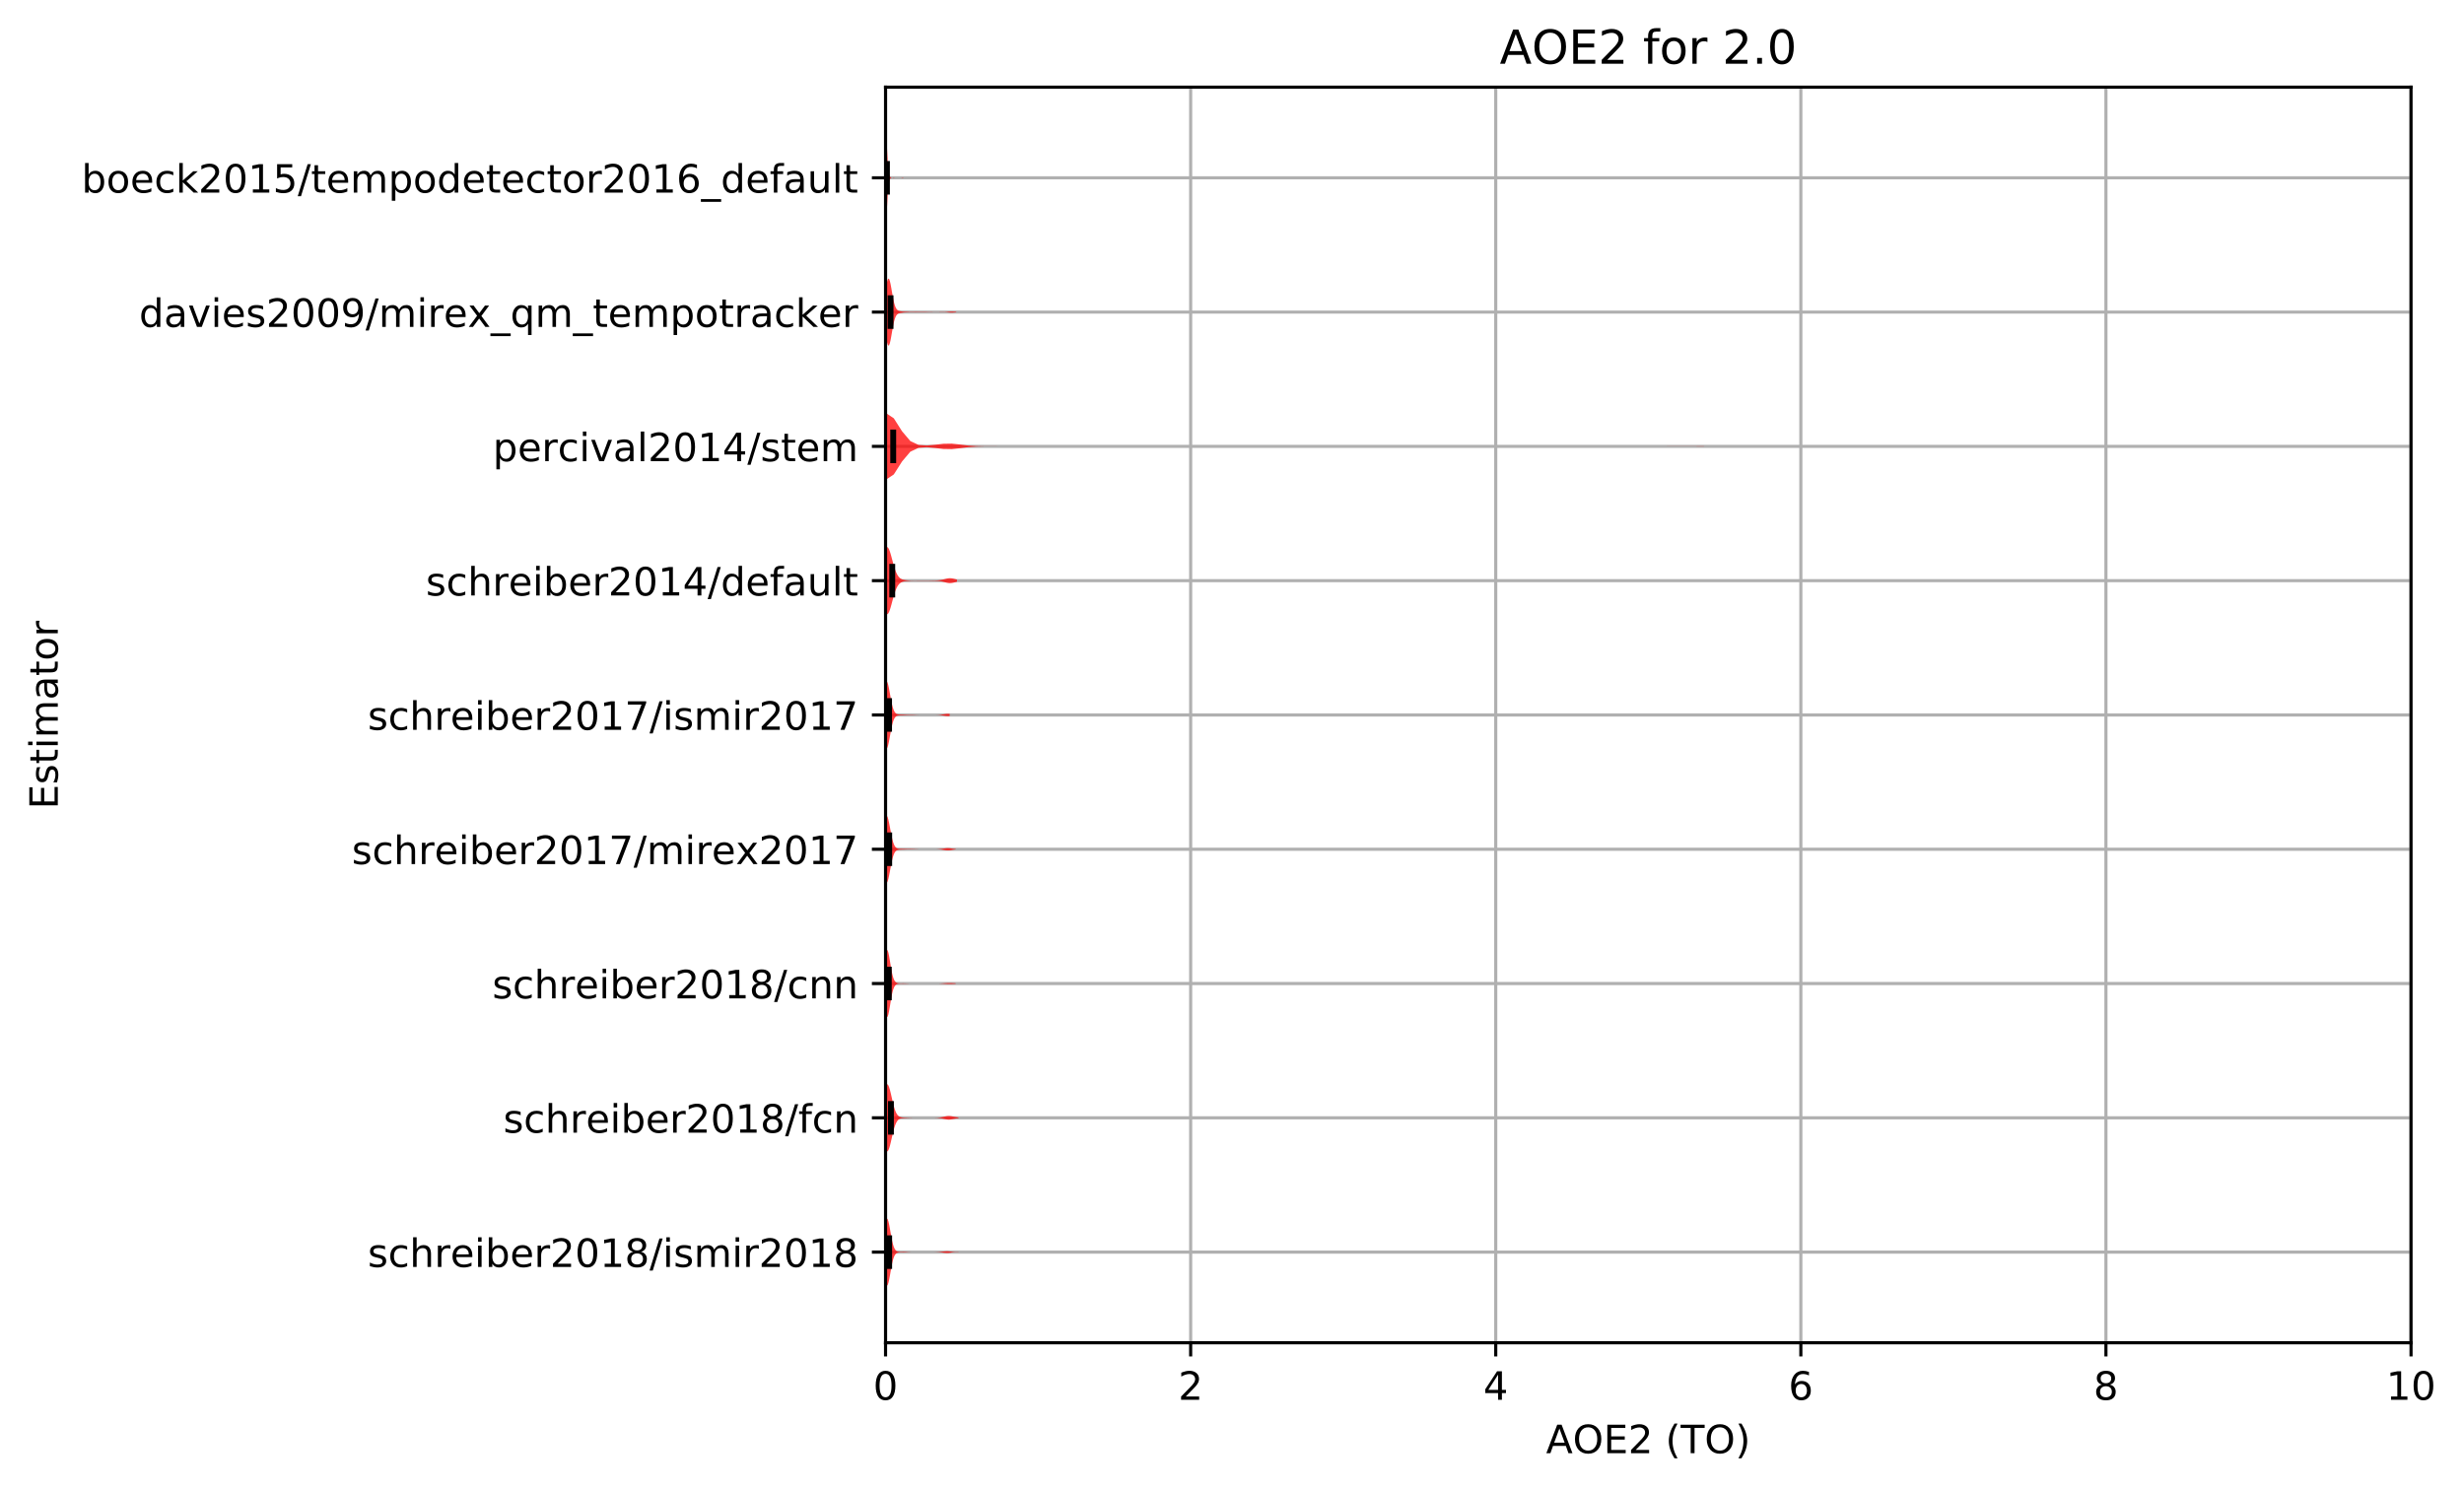<?xml version="1.0" encoding="utf-8" standalone="no"?>
<!DOCTYPE svg PUBLIC "-//W3C//DTD SVG 1.1//EN"
  "http://www.w3.org/Graphics/SVG/1.1/DTD/svg11.dtd">
<!-- Created with matplotlib (http://matplotlib.org/) -->
<svg height="381.426pt" version="1.1" viewBox="0 0 630.909 381.426" width="630.909pt" xmlns="http://www.w3.org/2000/svg" xmlns:xlink="http://www.w3.org/1999/xlink">
 <defs>
  <style type="text/css">
*{stroke-linecap:butt;stroke-linejoin:round;}
  </style>
 </defs>
 <g id="figure_1">
  <g id="patch_1">
   <path d="M -0 381.426 
L 630.909 381.426 
L 630.909 0 
L -0 0 
z
" style="fill:#ffffff;"/>
  </g>
  <g id="axes_1">
   <g id="patch_2">
    <path d="M 226.747 343.87 
L 617.347 343.87 
L 617.347 22.318 
L 226.747 22.318 
z
" style="fill:#ffffff;"/>
   </g>
   <g id="matplotlib.axis_1">
    <g id="xtick_1">
     <g id="line2d_1">
      <path clip-path="url(#p53f5164deb)" d="M 226.747 343.87 
L 226.747 22.318 
" style="fill:none;stroke:#b0b0b0;stroke-linecap:square;stroke-width:0.8;"/>
     </g>
     <g id="line2d_2">
      <defs>
       <path d="M 0 0 
L 0 3.5 
" id="mbc2a159c30" style="stroke:#000000;stroke-width:0.8;"/>
      </defs>
      <g>
       <use style="stroke:#000000;stroke-width:0.8;" x="226.747" xlink:href="#mbc2a159c30" y="343.87"/>
      </g>
     </g>
     <g id="text_1">
      <!-- 0 -->
      <defs>
       <path d="M 31.781 66.406 
Q 24.172 66.406 20.328 58.906 
Q 16.5 51.422 16.5 36.375 
Q 16.5 21.391 20.328 13.891 
Q 24.172 6.391 31.781 6.391 
Q 39.453 6.391 43.281 13.891 
Q 47.125 21.391 47.125 36.375 
Q 47.125 51.422 43.281 58.906 
Q 39.453 66.406 31.781 66.406 
z
M 31.781 74.219 
Q 44.047 74.219 50.516 64.516 
Q 56.984 54.828 56.984 36.375 
Q 56.984 17.969 50.516 8.266 
Q 44.047 -1.422 31.781 -1.422 
Q 19.531 -1.422 13.062 8.266 
Q 6.594 17.969 6.594 36.375 
Q 6.594 54.828 13.062 64.516 
Q 19.531 74.219 31.781 74.219 
z
" id="DejaVuSans-30"/>
      </defs>
      <g transform="translate(223.566 358.469)scale(0.1 -0.1)">
       <use xlink:href="#DejaVuSans-30"/>
      </g>
     </g>
    </g>
    <g id="xtick_2">
     <g id="line2d_3">
      <path clip-path="url(#p53f5164deb)" d="M 304.867 343.87 
L 304.867 22.318 
" style="fill:none;stroke:#b0b0b0;stroke-linecap:square;stroke-width:0.8;"/>
     </g>
     <g id="line2d_4">
      <g>
       <use style="stroke:#000000;stroke-width:0.8;" x="304.867" xlink:href="#mbc2a159c30" y="343.87"/>
      </g>
     </g>
     <g id="text_2">
      <!-- 2 -->
      <defs>
       <path d="M 19.188 8.297 
L 53.609 8.297 
L 53.609 0 
L 7.328 0 
L 7.328 8.297 
Q 12.938 14.109 22.625 23.891 
Q 32.328 33.688 34.812 36.531 
Q 39.547 41.844 41.422 45.531 
Q 43.312 49.219 43.312 52.781 
Q 43.312 58.594 39.234 62.25 
Q 35.156 65.922 28.609 65.922 
Q 23.969 65.922 18.812 64.312 
Q 13.672 62.703 7.812 59.422 
L 7.812 69.391 
Q 13.766 71.781 18.938 73 
Q 24.125 74.219 28.422 74.219 
Q 39.75 74.219 46.484 68.547 
Q 53.219 62.891 53.219 53.422 
Q 53.219 48.922 51.531 44.891 
Q 49.859 40.875 45.406 35.406 
Q 44.188 33.984 37.641 27.219 
Q 31.109 20.453 19.188 8.297 
z
" id="DejaVuSans-32"/>
      </defs>
      <g transform="translate(301.686 358.469)scale(0.1 -0.1)">
       <use xlink:href="#DejaVuSans-32"/>
      </g>
     </g>
    </g>
    <g id="xtick_3">
     <g id="line2d_5">
      <path clip-path="url(#p53f5164deb)" d="M 382.987 343.87 
L 382.987 22.318 
" style="fill:none;stroke:#b0b0b0;stroke-linecap:square;stroke-width:0.8;"/>
     </g>
     <g id="line2d_6">
      <g>
       <use style="stroke:#000000;stroke-width:0.8;" x="382.987" xlink:href="#mbc2a159c30" y="343.87"/>
      </g>
     </g>
     <g id="text_3">
      <!-- 4 -->
      <defs>
       <path d="M 37.797 64.312 
L 12.891 25.391 
L 37.797 25.391 
z
M 35.203 72.906 
L 47.609 72.906 
L 47.609 25.391 
L 58.016 25.391 
L 58.016 17.188 
L 47.609 17.188 
L 47.609 0 
L 37.797 0 
L 37.797 17.188 
L 4.891 17.188 
L 4.891 26.703 
z
" id="DejaVuSans-34"/>
      </defs>
      <g transform="translate(379.806 358.469)scale(0.1 -0.1)">
       <use xlink:href="#DejaVuSans-34"/>
      </g>
     </g>
    </g>
    <g id="xtick_4">
     <g id="line2d_7">
      <path clip-path="url(#p53f5164deb)" d="M 461.107 343.87 
L 461.107 22.318 
" style="fill:none;stroke:#b0b0b0;stroke-linecap:square;stroke-width:0.8;"/>
     </g>
     <g id="line2d_8">
      <g>
       <use style="stroke:#000000;stroke-width:0.8;" x="461.107" xlink:href="#mbc2a159c30" y="343.87"/>
      </g>
     </g>
     <g id="text_4">
      <!-- 6 -->
      <defs>
       <path d="M 33.016 40.375 
Q 26.375 40.375 22.484 35.828 
Q 18.609 31.297 18.609 23.391 
Q 18.609 15.531 22.484 10.953 
Q 26.375 6.391 33.016 6.391 
Q 39.656 6.391 43.531 10.953 
Q 47.406 15.531 47.406 23.391 
Q 47.406 31.297 43.531 35.828 
Q 39.656 40.375 33.016 40.375 
z
M 52.594 71.297 
L 52.594 62.312 
Q 48.875 64.062 45.094 64.984 
Q 41.312 65.922 37.594 65.922 
Q 27.828 65.922 22.672 59.328 
Q 17.531 52.734 16.797 39.406 
Q 19.672 43.656 24.016 45.922 
Q 28.375 48.188 33.594 48.188 
Q 44.578 48.188 50.953 41.516 
Q 57.328 34.859 57.328 23.391 
Q 57.328 12.156 50.688 5.359 
Q 44.047 -1.422 33.016 -1.422 
Q 20.359 -1.422 13.672 8.266 
Q 6.984 17.969 6.984 36.375 
Q 6.984 53.656 15.188 63.938 
Q 23.391 74.219 37.203 74.219 
Q 40.922 74.219 44.703 73.484 
Q 48.484 72.75 52.594 71.297 
z
" id="DejaVuSans-36"/>
      </defs>
      <g transform="translate(457.926 358.469)scale(0.1 -0.1)">
       <use xlink:href="#DejaVuSans-36"/>
      </g>
     </g>
    </g>
    <g id="xtick_5">
     <g id="line2d_9">
      <path clip-path="url(#p53f5164deb)" d="M 539.227 343.87 
L 539.227 22.318 
" style="fill:none;stroke:#b0b0b0;stroke-linecap:square;stroke-width:0.8;"/>
     </g>
     <g id="line2d_10">
      <g>
       <use style="stroke:#000000;stroke-width:0.8;" x="539.227" xlink:href="#mbc2a159c30" y="343.87"/>
      </g>
     </g>
     <g id="text_5">
      <!-- 8 -->
      <defs>
       <path d="M 31.781 34.625 
Q 24.75 34.625 20.719 30.859 
Q 16.703 27.094 16.703 20.516 
Q 16.703 13.922 20.719 10.156 
Q 24.75 6.391 31.781 6.391 
Q 38.812 6.391 42.859 10.172 
Q 46.922 13.969 46.922 20.516 
Q 46.922 27.094 42.891 30.859 
Q 38.875 34.625 31.781 34.625 
z
M 21.922 38.812 
Q 15.578 40.375 12.031 44.719 
Q 8.5 49.078 8.5 55.328 
Q 8.5 64.062 14.719 69.141 
Q 20.953 74.219 31.781 74.219 
Q 42.672 74.219 48.875 69.141 
Q 55.078 64.062 55.078 55.328 
Q 55.078 49.078 51.531 44.719 
Q 48 40.375 41.703 38.812 
Q 48.828 37.156 52.797 32.312 
Q 56.781 27.484 56.781 20.516 
Q 56.781 9.906 50.312 4.234 
Q 43.844 -1.422 31.781 -1.422 
Q 19.734 -1.422 13.25 4.234 
Q 6.781 9.906 6.781 20.516 
Q 6.781 27.484 10.781 32.312 
Q 14.797 37.156 21.922 38.812 
z
M 18.312 54.391 
Q 18.312 48.734 21.844 45.562 
Q 25.391 42.391 31.781 42.391 
Q 38.141 42.391 41.719 45.562 
Q 45.312 48.734 45.312 54.391 
Q 45.312 60.062 41.719 63.234 
Q 38.141 66.406 31.781 66.406 
Q 25.391 66.406 21.844 63.234 
Q 18.312 60.062 18.312 54.391 
z
" id="DejaVuSans-38"/>
      </defs>
      <g transform="translate(536.046 358.469)scale(0.1 -0.1)">
       <use xlink:href="#DejaVuSans-38"/>
      </g>
     </g>
    </g>
    <g id="xtick_6">
     <g id="line2d_11">
      <path clip-path="url(#p53f5164deb)" d="M 617.347 343.87 
L 617.347 22.318 
" style="fill:none;stroke:#b0b0b0;stroke-linecap:square;stroke-width:0.8;"/>
     </g>
     <g id="line2d_12">
      <g>
       <use style="stroke:#000000;stroke-width:0.8;" x="617.347" xlink:href="#mbc2a159c30" y="343.87"/>
      </g>
     </g>
     <g id="text_6">
      <!-- 10 -->
      <defs>
       <path d="M 12.406 8.297 
L 28.516 8.297 
L 28.516 63.922 
L 10.984 60.406 
L 10.984 69.391 
L 28.422 72.906 
L 38.281 72.906 
L 38.281 8.297 
L 54.391 8.297 
L 54.391 0 
L 12.406 0 
z
" id="DejaVuSans-31"/>
      </defs>
      <g transform="translate(610.984 358.469)scale(0.1 -0.1)">
       <use xlink:href="#DejaVuSans-31"/>
       <use x="63.623" xlink:href="#DejaVuSans-30"/>
      </g>
     </g>
    </g>
    <g id="text_7">
     <!-- AOE2 (TO) -->
     <defs>
      <path d="M 34.188 63.188 
L 20.797 26.906 
L 47.609 26.906 
z
M 28.609 72.906 
L 39.797 72.906 
L 67.578 0 
L 57.328 0 
L 50.688 18.703 
L 17.828 18.703 
L 11.188 0 
L 0.781 0 
z
" id="DejaVuSans-41"/>
      <path d="M 39.406 66.219 
Q 28.656 66.219 22.328 58.203 
Q 16.016 50.203 16.016 36.375 
Q 16.016 22.609 22.328 14.594 
Q 28.656 6.594 39.406 6.594 
Q 50.141 6.594 56.422 14.594 
Q 62.703 22.609 62.703 36.375 
Q 62.703 50.203 56.422 58.203 
Q 50.141 66.219 39.406 66.219 
z
M 39.406 74.219 
Q 54.734 74.219 63.906 63.938 
Q 73.094 53.656 73.094 36.375 
Q 73.094 19.141 63.906 8.859 
Q 54.734 -1.422 39.406 -1.422 
Q 24.031 -1.422 14.812 8.828 
Q 5.609 19.094 5.609 36.375 
Q 5.609 53.656 14.812 63.938 
Q 24.031 74.219 39.406 74.219 
z
" id="DejaVuSans-4f"/>
      <path d="M 9.812 72.906 
L 55.906 72.906 
L 55.906 64.594 
L 19.672 64.594 
L 19.672 43.016 
L 54.391 43.016 
L 54.391 34.719 
L 19.672 34.719 
L 19.672 8.297 
L 56.781 8.297 
L 56.781 0 
L 9.812 0 
z
" id="DejaVuSans-45"/>
      <path id="DejaVuSans-20"/>
      <path d="M 31 75.875 
Q 24.469 64.656 21.281 53.656 
Q 18.109 42.672 18.109 31.391 
Q 18.109 20.125 21.312 9.062 
Q 24.516 -2 31 -13.188 
L 23.188 -13.188 
Q 15.875 -1.703 12.234 9.375 
Q 8.594 20.453 8.594 31.391 
Q 8.594 42.281 12.203 53.312 
Q 15.828 64.359 23.188 75.875 
z
" id="DejaVuSans-28"/>
      <path d="M -0.297 72.906 
L 61.375 72.906 
L 61.375 64.594 
L 35.5 64.594 
L 35.5 0 
L 25.594 0 
L 25.594 64.594 
L -0.297 64.594 
z
" id="DejaVuSans-54"/>
      <path d="M 8.016 75.875 
L 15.828 75.875 
Q 23.141 64.359 26.781 53.312 
Q 30.422 42.281 30.422 31.391 
Q 30.422 20.453 26.781 9.375 
Q 23.141 -1.703 15.828 -13.188 
L 8.016 -13.188 
Q 14.5 -2 17.703 9.062 
Q 20.906 20.125 20.906 31.391 
Q 20.906 42.672 17.703 53.656 
Q 14.5 64.656 8.016 75.875 
z
" id="DejaVuSans-29"/>
     </defs>
     <g transform="translate(395.87 372.147)scale(0.1 -0.1)">
      <use xlink:href="#DejaVuSans-41"/>
      <use x="68.393" xlink:href="#DejaVuSans-4f"/>
      <use x="147.104" xlink:href="#DejaVuSans-45"/>
      <use x="210.287" xlink:href="#DejaVuSans-32"/>
      <use x="273.91" xlink:href="#DejaVuSans-20"/>
      <use x="305.697" xlink:href="#DejaVuSans-28"/>
      <use x="344.711" xlink:href="#DejaVuSans-54"/>
      <use x="405.795" xlink:href="#DejaVuSans-4f"/>
      <use x="484.506" xlink:href="#DejaVuSans-29"/>
     </g>
    </g>
   </g>
   <g id="matplotlib.axis_2">
    <g id="ytick_1">
     <g id="line2d_13">
      <path clip-path="url(#p53f5164deb)" d="M 226.747 320.656 
L 617.347 320.656 
" style="fill:none;stroke:#b0b0b0;stroke-linecap:square;stroke-width:0.8;"/>
     </g>
     <g id="line2d_14">
      <defs>
       <path d="M 0 0 
L -3.5 0 
" id="m6e8073b1fe" style="stroke:#000000;stroke-width:0.8;"/>
      </defs>
      <g>
       <use style="stroke:#000000;stroke-width:0.8;" x="226.747" xlink:href="#m6e8073b1fe" y="320.656"/>
      </g>
     </g>
     <g id="text_8">
      <!-- schreiber2018/ismir2018 -->
      <defs>
       <path d="M 44.281 53.078 
L 44.281 44.578 
Q 40.484 46.531 36.375 47.5 
Q 32.281 48.484 27.875 48.484 
Q 21.188 48.484 17.844 46.438 
Q 14.5 44.391 14.5 40.281 
Q 14.5 37.156 16.891 35.375 
Q 19.281 33.594 26.516 31.984 
L 29.594 31.297 
Q 39.156 29.25 43.188 25.516 
Q 47.219 21.781 47.219 15.094 
Q 47.219 7.469 41.188 3.016 
Q 35.156 -1.422 24.609 -1.422 
Q 20.219 -1.422 15.453 -0.562 
Q 10.688 0.297 5.422 2 
L 5.422 11.281 
Q 10.406 8.688 15.234 7.391 
Q 20.062 6.109 24.812 6.109 
Q 31.156 6.109 34.562 8.281 
Q 37.984 10.453 37.984 14.406 
Q 37.984 18.062 35.516 20.016 
Q 33.062 21.969 24.703 23.781 
L 21.578 24.516 
Q 13.234 26.266 9.516 29.906 
Q 5.812 33.547 5.812 39.891 
Q 5.812 47.609 11.281 51.797 
Q 16.75 56 26.812 56 
Q 31.781 56 36.172 55.266 
Q 40.578 54.547 44.281 53.078 
z
" id="DejaVuSans-73"/>
       <path d="M 48.781 52.594 
L 48.781 44.188 
Q 44.969 46.297 41.141 47.344 
Q 37.312 48.391 33.406 48.391 
Q 24.656 48.391 19.812 42.844 
Q 14.984 37.312 14.984 27.297 
Q 14.984 17.281 19.812 11.734 
Q 24.656 6.203 33.406 6.203 
Q 37.312 6.203 41.141 7.25 
Q 44.969 8.297 48.781 10.406 
L 48.781 2.094 
Q 45.016 0.344 40.984 -0.531 
Q 36.969 -1.422 32.422 -1.422 
Q 20.062 -1.422 12.781 6.344 
Q 5.516 14.109 5.516 27.297 
Q 5.516 40.672 12.859 48.328 
Q 20.219 56 33.016 56 
Q 37.156 56 41.109 55.141 
Q 45.062 54.297 48.781 52.594 
z
" id="DejaVuSans-63"/>
       <path d="M 54.891 33.016 
L 54.891 0 
L 45.906 0 
L 45.906 32.719 
Q 45.906 40.484 42.875 44.328 
Q 39.844 48.188 33.797 48.188 
Q 26.516 48.188 22.312 43.547 
Q 18.109 38.922 18.109 30.906 
L 18.109 0 
L 9.078 0 
L 9.078 75.984 
L 18.109 75.984 
L 18.109 46.188 
Q 21.344 51.125 25.703 53.562 
Q 30.078 56 35.797 56 
Q 45.219 56 50.047 50.172 
Q 54.891 44.344 54.891 33.016 
z
" id="DejaVuSans-68"/>
       <path d="M 41.109 46.297 
Q 39.594 47.172 37.812 47.578 
Q 36.031 48 33.891 48 
Q 26.266 48 22.188 43.047 
Q 18.109 38.094 18.109 28.812 
L 18.109 0 
L 9.078 0 
L 9.078 54.688 
L 18.109 54.688 
L 18.109 46.188 
Q 20.953 51.172 25.484 53.578 
Q 30.031 56 36.531 56 
Q 37.453 56 38.578 55.875 
Q 39.703 55.766 41.062 55.516 
z
" id="DejaVuSans-72"/>
       <path d="M 56.203 29.594 
L 56.203 25.203 
L 14.891 25.203 
Q 15.484 15.922 20.484 11.062 
Q 25.484 6.203 34.422 6.203 
Q 39.594 6.203 44.453 7.469 
Q 49.312 8.734 54.109 11.281 
L 54.109 2.781 
Q 49.266 0.734 44.188 -0.344 
Q 39.109 -1.422 33.891 -1.422 
Q 20.797 -1.422 13.156 6.188 
Q 5.516 13.812 5.516 26.812 
Q 5.516 40.234 12.766 48.109 
Q 20.016 56 32.328 56 
Q 43.359 56 49.781 48.891 
Q 56.203 41.797 56.203 29.594 
z
M 47.219 32.234 
Q 47.125 39.594 43.094 43.984 
Q 39.062 48.391 32.422 48.391 
Q 24.906 48.391 20.391 44.141 
Q 15.875 39.891 15.188 32.172 
z
" id="DejaVuSans-65"/>
       <path d="M 9.422 54.688 
L 18.406 54.688 
L 18.406 0 
L 9.422 0 
z
M 9.422 75.984 
L 18.406 75.984 
L 18.406 64.594 
L 9.422 64.594 
z
" id="DejaVuSans-69"/>
       <path d="M 48.688 27.297 
Q 48.688 37.203 44.609 42.844 
Q 40.531 48.484 33.406 48.484 
Q 26.266 48.484 22.188 42.844 
Q 18.109 37.203 18.109 27.297 
Q 18.109 17.391 22.188 11.75 
Q 26.266 6.109 33.406 6.109 
Q 40.531 6.109 44.609 11.75 
Q 48.688 17.391 48.688 27.297 
z
M 18.109 46.391 
Q 20.953 51.266 25.266 53.625 
Q 29.594 56 35.594 56 
Q 45.562 56 51.781 48.094 
Q 58.016 40.188 58.016 27.297 
Q 58.016 14.406 51.781 6.484 
Q 45.562 -1.422 35.594 -1.422 
Q 29.594 -1.422 25.266 0.953 
Q 20.953 3.328 18.109 8.203 
L 18.109 0 
L 9.078 0 
L 9.078 75.984 
L 18.109 75.984 
z
" id="DejaVuSans-62"/>
       <path d="M 25.391 72.906 
L 33.688 72.906 
L 8.297 -9.281 
L 0 -9.281 
z
" id="DejaVuSans-2f"/>
       <path d="M 52 44.188 
Q 55.375 50.25 60.062 53.125 
Q 64.75 56 71.094 56 
Q 79.641 56 84.281 50.016 
Q 88.922 44.047 88.922 33.016 
L 88.922 0 
L 79.891 0 
L 79.891 32.719 
Q 79.891 40.578 77.094 44.375 
Q 74.312 48.188 68.609 48.188 
Q 61.625 48.188 57.562 43.547 
Q 53.516 38.922 53.516 30.906 
L 53.516 0 
L 44.484 0 
L 44.484 32.719 
Q 44.484 40.625 41.703 44.406 
Q 38.922 48.188 33.109 48.188 
Q 26.219 48.188 22.156 43.531 
Q 18.109 38.875 18.109 30.906 
L 18.109 0 
L 9.078 0 
L 9.078 54.688 
L 18.109 54.688 
L 18.109 46.188 
Q 21.188 51.219 25.484 53.609 
Q 29.781 56 35.688 56 
Q 41.656 56 45.828 52.969 
Q 50 49.953 52 44.188 
z
" id="DejaVuSans-6d"/>
      </defs>
      <g transform="translate(94.164 324.456)scale(0.1 -0.1)">
       <use xlink:href="#DejaVuSans-73"/>
       <use x="52.1" xlink:href="#DejaVuSans-63"/>
       <use x="107.08" xlink:href="#DejaVuSans-68"/>
       <use x="170.459" xlink:href="#DejaVuSans-72"/>
       <use x="211.541" xlink:href="#DejaVuSans-65"/>
       <use x="273.064" xlink:href="#DejaVuSans-69"/>
       <use x="300.848" xlink:href="#DejaVuSans-62"/>
       <use x="364.324" xlink:href="#DejaVuSans-65"/>
       <use x="425.848" xlink:href="#DejaVuSans-72"/>
       <use x="466.961" xlink:href="#DejaVuSans-32"/>
       <use x="530.584" xlink:href="#DejaVuSans-30"/>
       <use x="594.207" xlink:href="#DejaVuSans-31"/>
       <use x="657.83" xlink:href="#DejaVuSans-38"/>
       <use x="721.453" xlink:href="#DejaVuSans-2f"/>
       <use x="755.145" xlink:href="#DejaVuSans-69"/>
       <use x="782.928" xlink:href="#DejaVuSans-73"/>
       <use x="835.027" xlink:href="#DejaVuSans-6d"/>
       <use x="932.439" xlink:href="#DejaVuSans-69"/>
       <use x="960.223" xlink:href="#DejaVuSans-72"/>
       <use x="1001.336" xlink:href="#DejaVuSans-32"/>
       <use x="1064.959" xlink:href="#DejaVuSans-30"/>
       <use x="1128.582" xlink:href="#DejaVuSans-31"/>
       <use x="1192.205" xlink:href="#DejaVuSans-38"/>
      </g>
     </g>
    </g>
    <g id="ytick_2">
     <g id="line2d_15">
      <path clip-path="url(#p53f5164deb)" d="M 226.747 286.266 
L 617.347 286.266 
" style="fill:none;stroke:#b0b0b0;stroke-linecap:square;stroke-width:0.8;"/>
     </g>
     <g id="line2d_16">
      <g>
       <use style="stroke:#000000;stroke-width:0.8;" x="226.747" xlink:href="#m6e8073b1fe" y="286.266"/>
      </g>
     </g>
     <g id="text_9">
      <!-- schreiber2018/fcn -->
      <defs>
       <path d="M 37.109 75.984 
L 37.109 68.5 
L 28.516 68.5 
Q 23.688 68.5 21.797 66.547 
Q 19.922 64.594 19.922 59.516 
L 19.922 54.688 
L 34.719 54.688 
L 34.719 47.703 
L 19.922 47.703 
L 19.922 0 
L 10.891 0 
L 10.891 47.703 
L 2.297 47.703 
L 2.297 54.688 
L 10.891 54.688 
L 10.891 58.5 
Q 10.891 67.625 15.141 71.797 
Q 19.391 75.984 28.609 75.984 
z
" id="DejaVuSans-66"/>
       <path d="M 54.891 33.016 
L 54.891 0 
L 45.906 0 
L 45.906 32.719 
Q 45.906 40.484 42.875 44.328 
Q 39.844 48.188 33.797 48.188 
Q 26.516 48.188 22.312 43.547 
Q 18.109 38.922 18.109 30.906 
L 18.109 0 
L 9.078 0 
L 9.078 54.688 
L 18.109 54.688 
L 18.109 46.188 
Q 21.344 51.125 25.703 53.562 
Q 30.078 56 35.797 56 
Q 45.219 56 50.047 50.172 
Q 54.891 44.344 54.891 33.016 
z
" id="DejaVuSans-6e"/>
      </defs>
      <g transform="translate(128.875 290.065)scale(0.1 -0.1)">
       <use xlink:href="#DejaVuSans-73"/>
       <use x="52.1" xlink:href="#DejaVuSans-63"/>
       <use x="107.08" xlink:href="#DejaVuSans-68"/>
       <use x="170.459" xlink:href="#DejaVuSans-72"/>
       <use x="211.541" xlink:href="#DejaVuSans-65"/>
       <use x="273.064" xlink:href="#DejaVuSans-69"/>
       <use x="300.848" xlink:href="#DejaVuSans-62"/>
       <use x="364.324" xlink:href="#DejaVuSans-65"/>
       <use x="425.848" xlink:href="#DejaVuSans-72"/>
       <use x="466.961" xlink:href="#DejaVuSans-32"/>
       <use x="530.584" xlink:href="#DejaVuSans-30"/>
       <use x="594.207" xlink:href="#DejaVuSans-31"/>
       <use x="657.83" xlink:href="#DejaVuSans-38"/>
       <use x="721.453" xlink:href="#DejaVuSans-2f"/>
       <use x="755.145" xlink:href="#DejaVuSans-66"/>
       <use x="790.35" xlink:href="#DejaVuSans-63"/>
       <use x="845.33" xlink:href="#DejaVuSans-6e"/>
      </g>
     </g>
    </g>
    <g id="ytick_3">
     <g id="line2d_17">
      <path clip-path="url(#p53f5164deb)" d="M 226.747 251.875 
L 617.347 251.875 
" style="fill:none;stroke:#b0b0b0;stroke-linecap:square;stroke-width:0.8;"/>
     </g>
     <g id="line2d_18">
      <g>
       <use style="stroke:#000000;stroke-width:0.8;" x="226.747" xlink:href="#m6e8073b1fe" y="251.875"/>
      </g>
     </g>
     <g id="text_10">
      <!-- schreiber2018/cnn -->
      <g transform="translate(126.058 255.675)scale(0.1 -0.1)">
       <use xlink:href="#DejaVuSans-73"/>
       <use x="52.1" xlink:href="#DejaVuSans-63"/>
       <use x="107.08" xlink:href="#DejaVuSans-68"/>
       <use x="170.459" xlink:href="#DejaVuSans-72"/>
       <use x="211.541" xlink:href="#DejaVuSans-65"/>
       <use x="273.064" xlink:href="#DejaVuSans-69"/>
       <use x="300.848" xlink:href="#DejaVuSans-62"/>
       <use x="364.324" xlink:href="#DejaVuSans-65"/>
       <use x="425.848" xlink:href="#DejaVuSans-72"/>
       <use x="466.961" xlink:href="#DejaVuSans-32"/>
       <use x="530.584" xlink:href="#DejaVuSans-30"/>
       <use x="594.207" xlink:href="#DejaVuSans-31"/>
       <use x="657.83" xlink:href="#DejaVuSans-38"/>
       <use x="721.453" xlink:href="#DejaVuSans-2f"/>
       <use x="755.145" xlink:href="#DejaVuSans-63"/>
       <use x="810.125" xlink:href="#DejaVuSans-6e"/>
       <use x="873.504" xlink:href="#DejaVuSans-6e"/>
      </g>
     </g>
    </g>
    <g id="ytick_4">
     <g id="line2d_19">
      <path clip-path="url(#p53f5164deb)" d="M 226.747 217.485 
L 617.347 217.485 
" style="fill:none;stroke:#b0b0b0;stroke-linecap:square;stroke-width:0.8;"/>
     </g>
     <g id="line2d_20">
      <g>
       <use style="stroke:#000000;stroke-width:0.8;" x="226.747" xlink:href="#m6e8073b1fe" y="217.485"/>
      </g>
     </g>
     <g id="text_11">
      <!-- schreiber2017/mirex2017 -->
      <defs>
       <path d="M 8.203 72.906 
L 55.078 72.906 
L 55.078 68.703 
L 28.609 0 
L 18.312 0 
L 43.219 64.594 
L 8.203 64.594 
z
" id="DejaVuSans-37"/>
       <path d="M 54.891 54.688 
L 35.109 28.078 
L 55.906 0 
L 45.312 0 
L 29.391 21.484 
L 13.484 0 
L 2.875 0 
L 24.125 28.609 
L 4.688 54.688 
L 15.281 54.688 
L 29.781 35.203 
L 44.281 54.688 
z
" id="DejaVuSans-78"/>
      </defs>
      <g transform="translate(90.084 221.284)scale(0.1 -0.1)">
       <use xlink:href="#DejaVuSans-73"/>
       <use x="52.1" xlink:href="#DejaVuSans-63"/>
       <use x="107.08" xlink:href="#DejaVuSans-68"/>
       <use x="170.459" xlink:href="#DejaVuSans-72"/>
       <use x="211.541" xlink:href="#DejaVuSans-65"/>
       <use x="273.064" xlink:href="#DejaVuSans-69"/>
       <use x="300.848" xlink:href="#DejaVuSans-62"/>
       <use x="364.324" xlink:href="#DejaVuSans-65"/>
       <use x="425.848" xlink:href="#DejaVuSans-72"/>
       <use x="466.961" xlink:href="#DejaVuSans-32"/>
       <use x="530.584" xlink:href="#DejaVuSans-30"/>
       <use x="594.207" xlink:href="#DejaVuSans-31"/>
       <use x="657.83" xlink:href="#DejaVuSans-37"/>
       <use x="721.453" xlink:href="#DejaVuSans-2f"/>
       <use x="755.145" xlink:href="#DejaVuSans-6d"/>
       <use x="852.557" xlink:href="#DejaVuSans-69"/>
       <use x="880.34" xlink:href="#DejaVuSans-72"/>
       <use x="921.422" xlink:href="#DejaVuSans-65"/>
       <use x="982.93" xlink:href="#DejaVuSans-78"/>
       <use x="1042.109" xlink:href="#DejaVuSans-32"/>
       <use x="1105.732" xlink:href="#DejaVuSans-30"/>
       <use x="1169.355" xlink:href="#DejaVuSans-31"/>
       <use x="1232.979" xlink:href="#DejaVuSans-37"/>
      </g>
     </g>
    </g>
    <g id="ytick_5">
     <g id="line2d_21">
      <path clip-path="url(#p53f5164deb)" d="M 226.747 183.094 
L 617.347 183.094 
" style="fill:none;stroke:#b0b0b0;stroke-linecap:square;stroke-width:0.8;"/>
     </g>
     <g id="line2d_22">
      <g>
       <use style="stroke:#000000;stroke-width:0.8;" x="226.747" xlink:href="#m6e8073b1fe" y="183.094"/>
      </g>
     </g>
     <g id="text_12">
      <!-- schreiber2017/ismir2017 -->
      <g transform="translate(94.164 186.893)scale(0.1 -0.1)">
       <use xlink:href="#DejaVuSans-73"/>
       <use x="52.1" xlink:href="#DejaVuSans-63"/>
       <use x="107.08" xlink:href="#DejaVuSans-68"/>
       <use x="170.459" xlink:href="#DejaVuSans-72"/>
       <use x="211.541" xlink:href="#DejaVuSans-65"/>
       <use x="273.064" xlink:href="#DejaVuSans-69"/>
       <use x="300.848" xlink:href="#DejaVuSans-62"/>
       <use x="364.324" xlink:href="#DejaVuSans-65"/>
       <use x="425.848" xlink:href="#DejaVuSans-72"/>
       <use x="466.961" xlink:href="#DejaVuSans-32"/>
       <use x="530.584" xlink:href="#DejaVuSans-30"/>
       <use x="594.207" xlink:href="#DejaVuSans-31"/>
       <use x="657.83" xlink:href="#DejaVuSans-37"/>
       <use x="721.453" xlink:href="#DejaVuSans-2f"/>
       <use x="755.145" xlink:href="#DejaVuSans-69"/>
       <use x="782.928" xlink:href="#DejaVuSans-73"/>
       <use x="835.027" xlink:href="#DejaVuSans-6d"/>
       <use x="932.439" xlink:href="#DejaVuSans-69"/>
       <use x="960.223" xlink:href="#DejaVuSans-72"/>
       <use x="1001.336" xlink:href="#DejaVuSans-32"/>
       <use x="1064.959" xlink:href="#DejaVuSans-30"/>
       <use x="1128.582" xlink:href="#DejaVuSans-31"/>
       <use x="1192.205" xlink:href="#DejaVuSans-37"/>
      </g>
     </g>
    </g>
    <g id="ytick_6">
     <g id="line2d_23">
      <path clip-path="url(#p53f5164deb)" d="M 226.747 148.704 
L 617.347 148.704 
" style="fill:none;stroke:#b0b0b0;stroke-linecap:square;stroke-width:0.8;"/>
     </g>
     <g id="line2d_24">
      <g>
       <use style="stroke:#000000;stroke-width:0.8;" x="226.747" xlink:href="#m6e8073b1fe" y="148.704"/>
      </g>
     </g>
     <g id="text_13">
      <!-- schreiber2014/default -->
      <defs>
       <path d="M 45.406 46.391 
L 45.406 75.984 
L 54.391 75.984 
L 54.391 0 
L 45.406 0 
L 45.406 8.203 
Q 42.578 3.328 38.25 0.953 
Q 33.938 -1.422 27.875 -1.422 
Q 17.969 -1.422 11.734 6.484 
Q 5.516 14.406 5.516 27.297 
Q 5.516 40.188 11.734 48.094 
Q 17.969 56 27.875 56 
Q 33.938 56 38.25 53.625 
Q 42.578 51.266 45.406 46.391 
z
M 14.797 27.297 
Q 14.797 17.391 18.875 11.75 
Q 22.953 6.109 30.078 6.109 
Q 37.203 6.109 41.297 11.75 
Q 45.406 17.391 45.406 27.297 
Q 45.406 37.203 41.297 42.844 
Q 37.203 48.484 30.078 48.484 
Q 22.953 48.484 18.875 42.844 
Q 14.797 37.203 14.797 27.297 
z
" id="DejaVuSans-64"/>
       <path d="M 34.281 27.484 
Q 23.391 27.484 19.188 25 
Q 14.984 22.516 14.984 16.5 
Q 14.984 11.719 18.141 8.906 
Q 21.297 6.109 26.703 6.109 
Q 34.188 6.109 38.703 11.406 
Q 43.219 16.703 43.219 25.484 
L 43.219 27.484 
z
M 52.203 31.203 
L 52.203 0 
L 43.219 0 
L 43.219 8.297 
Q 40.141 3.328 35.547 0.953 
Q 30.953 -1.422 24.312 -1.422 
Q 15.922 -1.422 10.953 3.297 
Q 6 8.016 6 15.922 
Q 6 25.141 12.172 29.828 
Q 18.359 34.516 30.609 34.516 
L 43.219 34.516 
L 43.219 35.406 
Q 43.219 41.609 39.141 45 
Q 35.062 48.391 27.688 48.391 
Q 23 48.391 18.547 47.266 
Q 14.109 46.141 10.016 43.891 
L 10.016 52.203 
Q 14.938 54.109 19.578 55.047 
Q 24.219 56 28.609 56 
Q 40.484 56 46.344 49.844 
Q 52.203 43.703 52.203 31.203 
z
" id="DejaVuSans-61"/>
       <path d="M 8.5 21.578 
L 8.5 54.688 
L 17.484 54.688 
L 17.484 21.922 
Q 17.484 14.156 20.5 10.266 
Q 23.531 6.391 29.594 6.391 
Q 36.859 6.391 41.078 11.031 
Q 45.312 15.672 45.312 23.688 
L 45.312 54.688 
L 54.297 54.688 
L 54.297 0 
L 45.312 0 
L 45.312 8.406 
Q 42.047 3.422 37.719 1 
Q 33.406 -1.422 27.688 -1.422 
Q 18.266 -1.422 13.375 4.438 
Q 8.5 10.297 8.5 21.578 
z
M 31.109 56 
z
" id="DejaVuSans-75"/>
       <path d="M 9.422 75.984 
L 18.406 75.984 
L 18.406 0 
L 9.422 0 
z
" id="DejaVuSans-6c"/>
       <path d="M 18.312 70.219 
L 18.312 54.688 
L 36.812 54.688 
L 36.812 47.703 
L 18.312 47.703 
L 18.312 18.016 
Q 18.312 11.328 20.141 9.422 
Q 21.969 7.516 27.594 7.516 
L 36.812 7.516 
L 36.812 0 
L 27.594 0 
Q 17.188 0 13.234 3.875 
Q 9.281 7.766 9.281 18.016 
L 9.281 47.703 
L 2.688 47.703 
L 2.688 54.688 
L 9.281 54.688 
L 9.281 70.219 
z
" id="DejaVuSans-74"/>
      </defs>
      <g transform="translate(109.045 152.503)scale(0.1 -0.1)">
       <use xlink:href="#DejaVuSans-73"/>
       <use x="52.1" xlink:href="#DejaVuSans-63"/>
       <use x="107.08" xlink:href="#DejaVuSans-68"/>
       <use x="170.459" xlink:href="#DejaVuSans-72"/>
       <use x="211.541" xlink:href="#DejaVuSans-65"/>
       <use x="273.064" xlink:href="#DejaVuSans-69"/>
       <use x="300.848" xlink:href="#DejaVuSans-62"/>
       <use x="364.324" xlink:href="#DejaVuSans-65"/>
       <use x="425.848" xlink:href="#DejaVuSans-72"/>
       <use x="466.961" xlink:href="#DejaVuSans-32"/>
       <use x="530.584" xlink:href="#DejaVuSans-30"/>
       <use x="594.207" xlink:href="#DejaVuSans-31"/>
       <use x="657.83" xlink:href="#DejaVuSans-34"/>
       <use x="721.453" xlink:href="#DejaVuSans-2f"/>
       <use x="755.145" xlink:href="#DejaVuSans-64"/>
       <use x="818.621" xlink:href="#DejaVuSans-65"/>
       <use x="880.145" xlink:href="#DejaVuSans-66"/>
       <use x="915.35" xlink:href="#DejaVuSans-61"/>
       <use x="976.629" xlink:href="#DejaVuSans-75"/>
       <use x="1040.008" xlink:href="#DejaVuSans-6c"/>
       <use x="1067.791" xlink:href="#DejaVuSans-74"/>
      </g>
     </g>
    </g>
    <g id="ytick_7">
     <g id="line2d_25">
      <path clip-path="url(#p53f5164deb)" d="M 226.747 114.313 
L 617.347 114.313 
" style="fill:none;stroke:#b0b0b0;stroke-linecap:square;stroke-width:0.8;"/>
     </g>
     <g id="line2d_26">
      <g>
       <use style="stroke:#000000;stroke-width:0.8;" x="226.747" xlink:href="#m6e8073b1fe" y="114.313"/>
      </g>
     </g>
     <g id="text_14">
      <!-- percival2014/stem -->
      <defs>
       <path d="M 18.109 8.203 
L 18.109 -20.797 
L 9.078 -20.797 
L 9.078 54.688 
L 18.109 54.688 
L 18.109 46.391 
Q 20.953 51.266 25.266 53.625 
Q 29.594 56 35.594 56 
Q 45.562 56 51.781 48.094 
Q 58.016 40.188 58.016 27.297 
Q 58.016 14.406 51.781 6.484 
Q 45.562 -1.422 35.594 -1.422 
Q 29.594 -1.422 25.266 0.953 
Q 20.953 3.328 18.109 8.203 
z
M 48.688 27.297 
Q 48.688 37.203 44.609 42.844 
Q 40.531 48.484 33.406 48.484 
Q 26.266 48.484 22.188 42.844 
Q 18.109 37.203 18.109 27.297 
Q 18.109 17.391 22.188 11.75 
Q 26.266 6.109 33.406 6.109 
Q 40.531 6.109 44.609 11.75 
Q 48.688 17.391 48.688 27.297 
z
" id="DejaVuSans-70"/>
       <path d="M 2.984 54.688 
L 12.5 54.688 
L 29.594 8.797 
L 46.688 54.688 
L 56.203 54.688 
L 35.688 0 
L 23.484 0 
z
" id="DejaVuSans-76"/>
      </defs>
      <g transform="translate(126.194 118.112)scale(0.1 -0.1)">
       <use xlink:href="#DejaVuSans-70"/>
       <use x="63.477" xlink:href="#DejaVuSans-65"/>
       <use x="125" xlink:href="#DejaVuSans-72"/>
       <use x="166.082" xlink:href="#DejaVuSans-63"/>
       <use x="221.062" xlink:href="#DejaVuSans-69"/>
       <use x="248.846" xlink:href="#DejaVuSans-76"/>
       <use x="308.025" xlink:href="#DejaVuSans-61"/>
       <use x="369.305" xlink:href="#DejaVuSans-6c"/>
       <use x="397.088" xlink:href="#DejaVuSans-32"/>
       <use x="460.711" xlink:href="#DejaVuSans-30"/>
       <use x="524.334" xlink:href="#DejaVuSans-31"/>
       <use x="587.957" xlink:href="#DejaVuSans-34"/>
       <use x="651.58" xlink:href="#DejaVuSans-2f"/>
       <use x="685.271" xlink:href="#DejaVuSans-73"/>
       <use x="737.371" xlink:href="#DejaVuSans-74"/>
       <use x="776.58" xlink:href="#DejaVuSans-65"/>
       <use x="838.104" xlink:href="#DejaVuSans-6d"/>
      </g>
     </g>
    </g>
    <g id="ytick_8">
     <g id="line2d_27">
      <path clip-path="url(#p53f5164deb)" d="M 226.747 79.922 
L 617.347 79.922 
" style="fill:none;stroke:#b0b0b0;stroke-linecap:square;stroke-width:0.8;"/>
     </g>
     <g id="line2d_28">
      <g>
       <use style="stroke:#000000;stroke-width:0.8;" x="226.747" xlink:href="#m6e8073b1fe" y="79.922"/>
      </g>
     </g>
     <g id="text_15">
      <!-- davies2009/mirex_qm_tempotracker -->
      <defs>
       <path d="M 10.984 1.516 
L 10.984 10.5 
Q 14.703 8.734 18.5 7.812 
Q 22.312 6.891 25.984 6.891 
Q 35.75 6.891 40.891 13.453 
Q 46.047 20.016 46.781 33.406 
Q 43.953 29.203 39.594 26.953 
Q 35.25 24.703 29.984 24.703 
Q 19.047 24.703 12.672 31.312 
Q 6.297 37.938 6.297 49.422 
Q 6.297 60.641 12.938 67.422 
Q 19.578 74.219 30.609 74.219 
Q 43.266 74.219 49.922 64.516 
Q 56.594 54.828 56.594 36.375 
Q 56.594 19.141 48.406 8.859 
Q 40.234 -1.422 26.422 -1.422 
Q 22.703 -1.422 18.891 -0.688 
Q 15.094 0.047 10.984 1.516 
z
M 30.609 32.422 
Q 37.25 32.422 41.125 36.953 
Q 45.016 41.5 45.016 49.422 
Q 45.016 57.281 41.125 61.844 
Q 37.25 66.406 30.609 66.406 
Q 23.969 66.406 20.094 61.844 
Q 16.219 57.281 16.219 49.422 
Q 16.219 41.5 20.094 36.953 
Q 23.969 32.422 30.609 32.422 
z
" id="DejaVuSans-39"/>
       <path d="M 50.984 -16.609 
L 50.984 -23.578 
L -0.984 -23.578 
L -0.984 -16.609 
z
" id="DejaVuSans-5f"/>
       <path d="M 14.797 27.297 
Q 14.797 17.391 18.875 11.75 
Q 22.953 6.109 30.078 6.109 
Q 37.203 6.109 41.297 11.75 
Q 45.406 17.391 45.406 27.297 
Q 45.406 37.203 41.297 42.844 
Q 37.203 48.484 30.078 48.484 
Q 22.953 48.484 18.875 42.844 
Q 14.797 37.203 14.797 27.297 
z
M 45.406 8.203 
Q 42.578 3.328 38.25 0.953 
Q 33.938 -1.422 27.875 -1.422 
Q 17.969 -1.422 11.734 6.484 
Q 5.516 14.406 5.516 27.297 
Q 5.516 40.188 11.734 48.094 
Q 17.969 56 27.875 56 
Q 33.938 56 38.25 53.625 
Q 42.578 51.266 45.406 46.391 
L 45.406 54.688 
L 54.391 54.688 
L 54.391 -20.797 
L 45.406 -20.797 
z
" id="DejaVuSans-71"/>
       <path d="M 30.609 48.391 
Q 23.391 48.391 19.188 42.75 
Q 14.984 37.109 14.984 27.297 
Q 14.984 17.484 19.156 11.844 
Q 23.344 6.203 30.609 6.203 
Q 37.797 6.203 41.984 11.859 
Q 46.188 17.531 46.188 27.297 
Q 46.188 37.016 41.984 42.703 
Q 37.797 48.391 30.609 48.391 
z
M 30.609 56 
Q 42.328 56 49.016 48.375 
Q 55.719 40.766 55.719 27.297 
Q 55.719 13.875 49.016 6.219 
Q 42.328 -1.422 30.609 -1.422 
Q 18.844 -1.422 12.172 6.219 
Q 5.516 13.875 5.516 27.297 
Q 5.516 40.766 12.172 48.375 
Q 18.844 56 30.609 56 
z
" id="DejaVuSans-6f"/>
       <path d="M 9.078 75.984 
L 18.109 75.984 
L 18.109 31.109 
L 44.922 54.688 
L 56.391 54.688 
L 27.391 29.109 
L 57.625 0 
L 45.906 0 
L 18.109 26.703 
L 18.109 0 
L 9.078 0 
z
" id="DejaVuSans-6b"/>
      </defs>
      <g transform="translate(35.617 83.722)scale(0.1 -0.1)">
       <use xlink:href="#DejaVuSans-64"/>
       <use x="63.477" xlink:href="#DejaVuSans-61"/>
       <use x="124.756" xlink:href="#DejaVuSans-76"/>
       <use x="183.936" xlink:href="#DejaVuSans-69"/>
       <use x="211.719" xlink:href="#DejaVuSans-65"/>
       <use x="273.242" xlink:href="#DejaVuSans-73"/>
       <use x="325.342" xlink:href="#DejaVuSans-32"/>
       <use x="388.965" xlink:href="#DejaVuSans-30"/>
       <use x="452.588" xlink:href="#DejaVuSans-30"/>
       <use x="516.211" xlink:href="#DejaVuSans-39"/>
       <use x="579.834" xlink:href="#DejaVuSans-2f"/>
       <use x="613.525" xlink:href="#DejaVuSans-6d"/>
       <use x="710.938" xlink:href="#DejaVuSans-69"/>
       <use x="738.721" xlink:href="#DejaVuSans-72"/>
       <use x="779.803" xlink:href="#DejaVuSans-65"/>
       <use x="841.311" xlink:href="#DejaVuSans-78"/>
       <use x="900.49" xlink:href="#DejaVuSans-5f"/>
       <use x="950.49" xlink:href="#DejaVuSans-71"/>
       <use x="1013.967" xlink:href="#DejaVuSans-6d"/>
       <use x="1111.379" xlink:href="#DejaVuSans-5f"/>
       <use x="1161.379" xlink:href="#DejaVuSans-74"/>
       <use x="1200.588" xlink:href="#DejaVuSans-65"/>
       <use x="1262.111" xlink:href="#DejaVuSans-6d"/>
       <use x="1359.523" xlink:href="#DejaVuSans-70"/>
       <use x="1423" xlink:href="#DejaVuSans-6f"/>
       <use x="1484.182" xlink:href="#DejaVuSans-74"/>
       <use x="1523.391" xlink:href="#DejaVuSans-72"/>
       <use x="1564.504" xlink:href="#DejaVuSans-61"/>
       <use x="1625.783" xlink:href="#DejaVuSans-63"/>
       <use x="1680.764" xlink:href="#DejaVuSans-6b"/>
       <use x="1738.627" xlink:href="#DejaVuSans-65"/>
       <use x="1800.15" xlink:href="#DejaVuSans-72"/>
      </g>
     </g>
    </g>
    <g id="ytick_9">
     <g id="line2d_29">
      <path clip-path="url(#p53f5164deb)" d="M 226.747 45.532 
L 617.347 45.532 
" style="fill:none;stroke:#b0b0b0;stroke-linecap:square;stroke-width:0.8;"/>
     </g>
     <g id="line2d_30">
      <g>
       <use style="stroke:#000000;stroke-width:0.8;" x="226.747" xlink:href="#m6e8073b1fe" y="45.532"/>
      </g>
     </g>
     <g id="text_16">
      <!-- boeck2015/tempodetector2016_default -->
      <defs>
       <path d="M 10.797 72.906 
L 49.516 72.906 
L 49.516 64.594 
L 19.828 64.594 
L 19.828 46.734 
Q 21.969 47.469 24.109 47.828 
Q 26.266 48.188 28.422 48.188 
Q 40.625 48.188 47.75 41.5 
Q 54.891 34.812 54.891 23.391 
Q 54.891 11.625 47.562 5.094 
Q 40.234 -1.422 26.906 -1.422 
Q 22.312 -1.422 17.547 -0.641 
Q 12.797 0.141 7.719 1.703 
L 7.719 11.625 
Q 12.109 9.234 16.797 8.062 
Q 21.484 6.891 26.703 6.891 
Q 35.156 6.891 40.078 11.328 
Q 45.016 15.766 45.016 23.391 
Q 45.016 31 40.078 35.438 
Q 35.156 39.891 26.703 39.891 
Q 22.75 39.891 18.812 39.016 
Q 14.891 38.141 10.797 36.281 
z
" id="DejaVuSans-35"/>
      </defs>
      <g transform="translate(20.878 49.331)scale(0.1 -0.1)">
       <use xlink:href="#DejaVuSans-62"/>
       <use x="63.477" xlink:href="#DejaVuSans-6f"/>
       <use x="124.658" xlink:href="#DejaVuSans-65"/>
       <use x="186.182" xlink:href="#DejaVuSans-63"/>
       <use x="241.162" xlink:href="#DejaVuSans-6b"/>
       <use x="299.072" xlink:href="#DejaVuSans-32"/>
       <use x="362.695" xlink:href="#DejaVuSans-30"/>
       <use x="426.318" xlink:href="#DejaVuSans-31"/>
       <use x="489.941" xlink:href="#DejaVuSans-35"/>
       <use x="553.564" xlink:href="#DejaVuSans-2f"/>
       <use x="587.256" xlink:href="#DejaVuSans-74"/>
       <use x="626.465" xlink:href="#DejaVuSans-65"/>
       <use x="687.988" xlink:href="#DejaVuSans-6d"/>
       <use x="785.4" xlink:href="#DejaVuSans-70"/>
       <use x="848.877" xlink:href="#DejaVuSans-6f"/>
       <use x="910.059" xlink:href="#DejaVuSans-64"/>
       <use x="973.535" xlink:href="#DejaVuSans-65"/>
       <use x="1035.059" xlink:href="#DejaVuSans-74"/>
       <use x="1074.268" xlink:href="#DejaVuSans-65"/>
       <use x="1135.791" xlink:href="#DejaVuSans-63"/>
       <use x="1190.771" xlink:href="#DejaVuSans-74"/>
       <use x="1229.98" xlink:href="#DejaVuSans-6f"/>
       <use x="1291.162" xlink:href="#DejaVuSans-72"/>
       <use x="1332.275" xlink:href="#DejaVuSans-32"/>
       <use x="1395.898" xlink:href="#DejaVuSans-30"/>
       <use x="1459.521" xlink:href="#DejaVuSans-31"/>
       <use x="1523.145" xlink:href="#DejaVuSans-36"/>
       <use x="1586.768" xlink:href="#DejaVuSans-5f"/>
       <use x="1636.768" xlink:href="#DejaVuSans-64"/>
       <use x="1700.244" xlink:href="#DejaVuSans-65"/>
       <use x="1761.768" xlink:href="#DejaVuSans-66"/>
       <use x="1796.973" xlink:href="#DejaVuSans-61"/>
       <use x="1858.252" xlink:href="#DejaVuSans-75"/>
       <use x="1921.631" xlink:href="#DejaVuSans-6c"/>
       <use x="1949.414" xlink:href="#DejaVuSans-74"/>
      </g>
     </g>
    </g>
    <g id="text_17">
     <!-- Estimator -->
     <g transform="translate(14.798 207.217)rotate(-90)scale(0.1 -0.1)">
      <use xlink:href="#DejaVuSans-45"/>
      <use x="63.184" xlink:href="#DejaVuSans-73"/>
      <use x="115.283" xlink:href="#DejaVuSans-74"/>
      <use x="154.492" xlink:href="#DejaVuSans-69"/>
      <use x="182.275" xlink:href="#DejaVuSans-6d"/>
      <use x="279.688" xlink:href="#DejaVuSans-61"/>
      <use x="340.967" xlink:href="#DejaVuSans-74"/>
      <use x="380.176" xlink:href="#DejaVuSans-6f"/>
      <use x="441.357" xlink:href="#DejaVuSans-72"/>
     </g>
    </g>
   </g>
   <g id="PolyCollection_1">
    <path clip-path="url(#p53f5164deb)" d="M 226.747 312.845 
L 226.747 328.468 
L 226.936 329.054 
L 227.125 329.254 
L 227.313 329.047 
L 227.502 328.471 
L 227.691 327.609 
L 227.88 326.574 
L 228.068 325.482 
L 228.257 324.434 
L 228.446 323.5 
L 228.634 322.721 
L 228.823 322.105 
L 229.012 321.643 
L 229.201 321.312 
L 229.389 321.084 
L 229.578 320.932 
L 229.767 320.835 
L 229.955 320.776 
L 230.144 320.742 
L 230.333 320.724 
L 230.522 320.716 
L 230.71 320.715 
L 230.899 320.717 
L 231.088 320.719 
L 231.276 320.721 
L 231.465 320.72 
L 231.654 320.716 
L 231.843 320.71 
L 232.031 320.702 
L 232.22 320.694 
L 232.409 320.685 
L 232.597 320.678 
L 232.786 320.671 
L 232.975 320.666 
L 233.164 320.662 
L 233.352 320.66 
L 233.541 320.658 
L 233.73 320.658 
L 233.918 320.657 
L 234.107 320.657 
L 234.296 320.657 
L 234.485 320.657 
L 234.673 320.656 
L 234.862 320.656 
L 235.051 320.656 
L 235.239 320.656 
L 235.428 320.656 
L 235.617 320.656 
L 235.806 320.656 
L 235.994 320.656 
L 236.183 320.656 
L 236.372 320.656 
L 236.56 320.656 
L 236.749 320.656 
L 236.938 320.656 
L 237.127 320.656 
L 237.315 320.656 
L 237.504 320.656 
L 237.693 320.656 
L 237.881 320.657 
L 238.07 320.657 
L 238.259 320.657 
L 238.448 320.657 
L 238.636 320.657 
L 238.825 320.658 
L 239.014 320.659 
L 239.203 320.66 
L 239.391 320.662 
L 239.58 320.665 
L 239.769 320.67 
L 239.957 320.675 
L 240.146 320.683 
L 240.335 320.691 
L 240.524 320.702 
L 240.712 320.715 
L 240.901 320.731 
L 241.09 320.749 
L 241.278 320.769 
L 241.467 320.79 
L 241.656 320.812 
L 241.845 320.834 
L 242.033 320.852 
L 242.222 320.866 
L 242.411 320.874 
L 242.599 320.874 
L 242.788 320.867 
L 242.977 320.852 
L 243.166 320.83 
L 243.354 320.805 
L 243.543 320.778 
L 243.732 320.752 
L 243.92 320.729 
L 244.109 320.711 
L 244.298 320.697 
L 244.487 320.688 
L 244.675 320.683 
L 244.864 320.68 
L 245.053 320.68 
L 245.241 320.679 
L 245.43 320.679 
L 245.43 320.634 
L 245.43 320.634 
L 245.241 320.634 
L 245.053 320.633 
L 244.864 320.632 
L 244.675 320.63 
L 244.487 320.625 
L 244.298 320.616 
L 244.109 320.602 
L 243.92 320.584 
L 243.732 320.561 
L 243.543 320.535 
L 243.354 320.508 
L 243.166 320.483 
L 242.977 320.461 
L 242.788 320.446 
L 242.599 320.439 
L 242.411 320.439 
L 242.222 320.447 
L 242.033 320.461 
L 241.845 320.479 
L 241.656 320.501 
L 241.467 320.523 
L 241.278 320.544 
L 241.09 320.564 
L 240.901 320.582 
L 240.712 320.597 
L 240.524 320.611 
L 240.335 320.621 
L 240.146 320.63 
L 239.957 320.638 
L 239.769 320.643 
L 239.58 320.647 
L 239.391 320.651 
L 239.203 320.653 
L 239.014 320.654 
L 238.825 320.655 
L 238.636 320.656 
L 238.448 320.656 
L 238.259 320.656 
L 238.07 320.656 
L 237.881 320.656 
L 237.693 320.656 
L 237.504 320.656 
L 237.315 320.656 
L 237.127 320.656 
L 236.938 320.656 
L 236.749 320.656 
L 236.56 320.656 
L 236.372 320.656 
L 236.183 320.656 
L 235.994 320.656 
L 235.806 320.656 
L 235.617 320.656 
L 235.428 320.656 
L 235.239 320.656 
L 235.051 320.656 
L 234.862 320.656 
L 234.673 320.656 
L 234.485 320.656 
L 234.296 320.656 
L 234.107 320.656 
L 233.918 320.656 
L 233.73 320.655 
L 233.541 320.655 
L 233.352 320.653 
L 233.164 320.651 
L 232.975 320.647 
L 232.786 320.642 
L 232.597 320.635 
L 232.409 320.628 
L 232.22 320.619 
L 232.031 320.61 
L 231.843 320.603 
L 231.654 320.597 
L 231.465 320.593 
L 231.276 320.592 
L 231.088 320.594 
L 230.899 320.596 
L 230.71 320.598 
L 230.522 320.597 
L 230.333 320.589 
L 230.144 320.571 
L 229.955 320.537 
L 229.767 320.478 
L 229.578 320.381 
L 229.389 320.229 
L 229.201 320.001 
L 229.012 319.67 
L 228.823 319.208 
L 228.634 318.592 
L 228.446 317.813 
L 228.257 316.879 
L 228.068 315.831 
L 227.88 314.739 
L 227.691 313.704 
L 227.502 312.842 
L 227.313 312.266 
L 227.125 312.059 
L 226.936 312.259 
L 226.747 312.845 
z
" style="fill:#ff0000;fill-opacity:0.75;"/>
   </g>
   <g id="PolyCollection_2">
    <path clip-path="url(#p53f5164deb)" d="M 226.747 278.208 
L 226.747 294.324 
L 226.936 294.702 
L 227.125 294.864 
L 227.313 294.796 
L 227.502 294.507 
L 227.691 294.02 
L 227.88 293.375 
L 228.068 292.617 
L 228.257 291.798 
L 228.446 290.965 
L 228.634 290.161 
L 228.823 289.417 
L 229.012 288.757 
L 229.201 288.191 
L 229.389 287.723 
L 229.578 287.347 
L 229.767 287.056 
L 229.955 286.835 
L 230.144 286.674 
L 230.333 286.558 
L 230.522 286.478 
L 230.71 286.424 
L 230.899 286.388 
L 231.088 286.364 
L 231.276 286.347 
L 231.465 286.336 
L 231.654 286.327 
L 231.843 286.32 
L 232.031 286.314 
L 232.22 286.307 
L 232.409 286.301 
L 232.597 286.295 
L 232.786 286.29 
L 232.975 286.285 
L 233.164 286.281 
L 233.352 286.277 
L 233.541 286.274 
L 233.73 286.272 
L 233.918 286.27 
L 234.107 286.269 
L 234.296 286.268 
L 234.485 286.267 
L 234.673 286.267 
L 234.862 286.266 
L 235.051 286.266 
L 235.239 286.266 
L 235.428 286.266 
L 235.617 286.266 
L 235.806 286.266 
L 235.994 286.266 
L 236.183 286.266 
L 236.372 286.266 
L 236.56 286.266 
L 236.749 286.266 
L 236.938 286.266 
L 237.127 286.266 
L 237.315 286.266 
L 237.504 286.266 
L 237.693 286.266 
L 237.881 286.266 
L 238.07 286.266 
L 238.259 286.266 
L 238.448 286.266 
L 238.636 286.267 
L 238.825 286.267 
L 239.014 286.268 
L 239.203 286.27 
L 239.391 286.273 
L 239.58 286.276 
L 239.769 286.282 
L 239.957 286.29 
L 240.146 286.3 
L 240.335 286.314 
L 240.524 286.333 
L 240.712 286.355 
L 240.901 286.383 
L 241.09 286.416 
L 241.278 286.453 
L 241.467 286.494 
L 241.656 286.537 
L 241.845 286.58 
L 242.033 286.622 
L 242.222 286.659 
L 242.411 286.69 
L 242.599 286.714 
L 242.788 286.727 
L 242.977 286.731 
L 243.166 286.724 
L 243.354 286.708 
L 243.543 286.683 
L 243.732 286.652 
L 243.92 286.617 
L 244.109 286.579 
L 244.298 286.54 
L 244.487 286.503 
L 244.675 286.467 
L 244.864 286.435 
L 245.053 286.406 
L 245.241 286.381 
L 245.43 286.36 
L 245.43 286.172 
L 245.43 286.172 
L 245.241 286.15 
L 245.053 286.125 
L 244.864 286.097 
L 244.675 286.065 
L 244.487 286.029 
L 244.298 285.992 
L 244.109 285.953 
L 243.92 285.915 
L 243.732 285.88 
L 243.543 285.848 
L 243.354 285.824 
L 243.166 285.808 
L 242.977 285.801 
L 242.788 285.804 
L 242.599 285.818 
L 242.411 285.841 
L 242.222 285.873 
L 242.033 285.91 
L 241.845 285.952 
L 241.656 285.995 
L 241.467 286.038 
L 241.278 286.079 
L 241.09 286.116 
L 240.901 286.149 
L 240.712 286.176 
L 240.524 286.199 
L 240.335 286.218 
L 240.146 286.232 
L 239.957 286.242 
L 239.769 286.25 
L 239.58 286.255 
L 239.391 286.259 
L 239.203 286.262 
L 239.014 286.263 
L 238.825 286.264 
L 238.636 286.265 
L 238.448 286.265 
L 238.259 286.266 
L 238.07 286.266 
L 237.881 286.266 
L 237.693 286.266 
L 237.504 286.266 
L 237.315 286.266 
L 237.127 286.266 
L 236.938 286.266 
L 236.749 286.266 
L 236.56 286.266 
L 236.372 286.266 
L 236.183 286.266 
L 235.994 286.266 
L 235.806 286.266 
L 235.617 286.266 
L 235.428 286.266 
L 235.239 286.266 
L 235.051 286.266 
L 234.862 286.265 
L 234.673 286.265 
L 234.485 286.265 
L 234.296 286.264 
L 234.107 286.263 
L 233.918 286.262 
L 233.73 286.26 
L 233.541 286.258 
L 233.352 286.255 
L 233.164 286.251 
L 232.975 286.247 
L 232.786 286.242 
L 232.597 286.236 
L 232.409 286.231 
L 232.22 286.225 
L 232.031 286.218 
L 231.843 286.212 
L 231.654 286.204 
L 231.465 286.196 
L 231.276 286.184 
L 231.088 286.168 
L 230.899 286.144 
L 230.71 286.108 
L 230.522 286.054 
L 230.333 285.973 
L 230.144 285.858 
L 229.955 285.697 
L 229.767 285.476 
L 229.578 285.184 
L 229.389 284.809 
L 229.201 284.341 
L 229.012 283.775 
L 228.823 283.115 
L 228.634 282.371 
L 228.446 281.567 
L 228.257 280.734 
L 228.068 279.914 
L 227.88 279.157 
L 227.691 278.511 
L 227.502 278.025 
L 227.313 277.736 
L 227.125 277.668 
L 226.936 277.829 
L 226.747 278.208 
z
" style="fill:#ff0000;fill-opacity:0.75;"/>
   </g>
   <g id="PolyCollection_3">
    <path clip-path="url(#p53f5164deb)" d="M 226.747 244.326 
L 226.747 259.424 
L 226.929 260.154 
L 227.11 260.473 
L 227.292 260.343 
L 227.473 259.798 
L 227.655 258.931 
L 227.836 257.868 
L 228.018 256.742 
L 228.199 255.664 
L 228.381 254.712 
L 228.562 253.924 
L 228.744 253.309 
L 228.925 252.851 
L 229.106 252.524 
L 229.288 252.298 
L 229.469 252.146 
L 229.651 252.047 
L 229.832 251.984 
L 230.014 251.946 
L 230.195 251.925 
L 230.377 251.915 
L 230.558 251.912 
L 230.74 251.913 
L 230.921 251.916 
L 231.103 251.918 
L 231.284 251.918 
L 231.466 251.916 
L 231.647 251.912 
L 231.829 251.907 
L 232.01 251.901 
L 232.192 251.895 
L 232.373 251.889 
L 232.555 251.885 
L 232.736 251.881 
L 232.918 251.879 
L 233.099 251.877 
L 233.281 251.876 
L 233.462 251.876 
L 233.644 251.876 
L 233.825 251.875 
L 234.007 251.875 
L 234.188 251.875 
L 234.369 251.875 
L 234.551 251.875 
L 234.732 251.875 
L 234.914 251.875 
L 235.095 251.875 
L 235.277 251.875 
L 235.458 251.875 
L 235.64 251.875 
L 235.821 251.875 
L 236.003 251.875 
L 236.184 251.875 
L 236.366 251.875 
L 236.547 251.875 
L 236.729 251.875 
L 236.91 251.875 
L 237.092 251.875 
L 237.273 251.875 
L 237.455 251.875 
L 237.636 251.875 
L 237.818 251.875 
L 237.999 251.875 
L 238.181 251.875 
L 238.362 251.875 
L 238.544 251.875 
L 238.725 251.875 
L 238.907 251.875 
L 239.088 251.875 
L 239.269 251.875 
L 239.451 251.875 
L 239.632 251.876 
L 239.814 251.876 
L 239.995 251.877 
L 240.177 251.878 
L 240.358 251.88 
L 240.54 251.883 
L 240.721 251.888 
L 240.903 251.895 
L 241.084 251.904 
L 241.266 251.914 
L 241.447 251.925 
L 241.629 251.937 
L 241.81 251.949 
L 241.992 251.96 
L 242.173 251.97 
L 242.355 251.979 
L 242.536 251.986 
L 242.718 251.992 
L 242.899 251.997 
L 243.081 251.999 
L 243.262 251.998 
L 243.444 251.996 
L 243.625 251.992 
L 243.807 251.986 
L 243.988 251.978 
L 244.17 251.97 
L 244.351 251.961 
L 244.532 251.951 
L 244.714 251.94 
L 244.714 251.81 
L 244.714 251.81 
L 244.532 251.8 
L 244.351 251.79 
L 244.17 251.781 
L 243.988 251.772 
L 243.807 251.765 
L 243.625 251.759 
L 243.444 251.755 
L 243.262 251.752 
L 243.081 251.752 
L 242.899 251.754 
L 242.718 251.758 
L 242.536 251.764 
L 242.355 251.772 
L 242.173 251.781 
L 241.992 251.791 
L 241.81 251.802 
L 241.629 251.814 
L 241.447 251.825 
L 241.266 251.837 
L 241.084 251.847 
L 240.903 251.855 
L 240.721 251.862 
L 240.54 251.867 
L 240.358 251.871 
L 240.177 251.873 
L 239.995 251.874 
L 239.814 251.875 
L 239.632 251.875 
L 239.451 251.875 
L 239.269 251.875 
L 239.088 251.875 
L 238.907 251.875 
L 238.725 251.875 
L 238.544 251.875 
L 238.362 251.875 
L 238.181 251.875 
L 237.999 251.875 
L 237.818 251.875 
L 237.636 251.875 
L 237.455 251.875 
L 237.273 251.875 
L 237.092 251.875 
L 236.91 251.875 
L 236.729 251.875 
L 236.547 251.875 
L 236.366 251.875 
L 236.184 251.875 
L 236.003 251.875 
L 235.821 251.875 
L 235.64 251.875 
L 235.458 251.875 
L 235.277 251.875 
L 235.095 251.875 
L 234.914 251.875 
L 234.732 251.875 
L 234.551 251.875 
L 234.369 251.875 
L 234.188 251.875 
L 234.007 251.875 
L 233.825 251.875 
L 233.644 251.875 
L 233.462 251.875 
L 233.281 251.874 
L 233.099 251.873 
L 232.918 251.872 
L 232.736 251.869 
L 232.555 251.866 
L 232.373 251.862 
L 232.192 251.856 
L 232.01 251.85 
L 231.829 251.844 
L 231.647 251.838 
L 231.466 251.834 
L 231.284 251.833 
L 231.103 251.833 
L 230.921 251.835 
L 230.74 251.837 
L 230.558 251.838 
L 230.377 251.835 
L 230.195 251.826 
L 230.014 251.804 
L 229.832 251.766 
L 229.651 251.704 
L 229.469 251.604 
L 229.288 251.453 
L 229.106 251.227 
L 228.925 250.899 
L 228.744 250.441 
L 228.562 249.826 
L 228.381 249.039 
L 228.199 248.086 
L 228.018 247.008 
L 227.836 245.882 
L 227.655 244.82 
L 227.473 243.953 
L 227.292 243.408 
L 227.11 243.278 
L 226.929 243.596 
L 226.747 244.326 
z
" style="fill:#ff0000;fill-opacity:0.75;"/>
   </g>
   <g id="PolyCollection_4">
    <path clip-path="url(#p53f5164deb)" d="M 226.747 209.171 
L 226.747 225.798 
L 226.929 226.082 
L 227.11 226.045 
L 227.291 225.693 
L 227.473 225.068 
L 227.654 224.24 
L 227.836 223.289 
L 228.017 222.3 
L 228.199 221.346 
L 228.38 220.481 
L 228.561 219.739 
L 228.743 219.134 
L 228.924 218.661 
L 229.106 218.307 
L 229.287 218.053 
L 229.469 217.877 
L 229.65 217.759 
L 229.832 217.683 
L 230.013 217.637 
L 230.194 217.609 
L 230.376 217.594 
L 230.557 217.586 
L 230.739 217.582 
L 230.92 217.578 
L 231.102 217.575 
L 231.283 217.57 
L 231.464 217.564 
L 231.646 217.558 
L 231.827 217.551 
L 232.009 217.545 
L 232.19 217.54 
L 232.372 217.536 
L 232.553 217.533 
L 232.734 217.532 
L 232.916 217.531 
L 233.097 217.53 
L 233.279 217.529 
L 233.46 217.527 
L 233.642 217.525 
L 233.823 217.521 
L 234.004 217.517 
L 234.186 217.513 
L 234.367 217.508 
L 234.549 217.503 
L 234.73 217.499 
L 234.912 217.495 
L 235.093 217.492 
L 235.275 217.49 
L 235.456 217.488 
L 235.637 217.487 
L 235.819 217.486 
L 236 217.485 
L 236.182 217.485 
L 236.363 217.485 
L 236.545 217.485 
L 236.726 217.485 
L 236.907 217.485 
L 237.089 217.485 
L 237.27 217.485 
L 237.452 217.485 
L 237.633 217.485 
L 237.815 217.485 
L 237.996 217.485 
L 238.177 217.485 
L 238.359 217.485 
L 238.54 217.485 
L 238.722 217.485 
L 238.903 217.485 
L 239.085 217.485 
L 239.266 217.486 
L 239.447 217.487 
L 239.629 217.489 
L 239.81 217.491 
L 239.992 217.495 
L 240.173 217.501 
L 240.355 217.51 
L 240.536 217.521 
L 240.717 217.536 
L 240.899 217.554 
L 241.08 217.576 
L 241.262 217.602 
L 241.443 217.63 
L 241.625 217.659 
L 241.806 217.689 
L 241.988 217.717 
L 242.169 217.742 
L 242.35 217.762 
L 242.532 217.775 
L 242.713 217.78 
L 242.895 217.776 
L 243.076 217.763 
L 243.258 217.743 
L 243.439 217.717 
L 243.62 217.688 
L 243.802 217.657 
L 243.983 217.627 
L 244.165 217.6 
L 244.346 217.576 
L 244.528 217.557 
L 244.709 217.541 
L 244.709 217.428 
L 244.709 217.428 
L 244.528 217.413 
L 244.346 217.393 
L 244.165 217.369 
L 243.983 217.342 
L 243.802 217.312 
L 243.62 217.282 
L 243.439 217.252 
L 243.258 217.227 
L 243.076 217.206 
L 242.895 217.194 
L 242.713 217.19 
L 242.532 217.194 
L 242.35 217.207 
L 242.169 217.227 
L 241.988 217.252 
L 241.806 217.28 
L 241.625 217.31 
L 241.443 217.34 
L 241.262 217.368 
L 241.08 217.393 
L 240.899 217.415 
L 240.717 217.433 
L 240.536 217.448 
L 240.355 217.46 
L 240.173 217.468 
L 239.992 217.474 
L 239.81 217.478 
L 239.629 217.481 
L 239.447 217.482 
L 239.266 217.483 
L 239.085 217.484 
L 238.903 217.484 
L 238.722 217.485 
L 238.54 217.485 
L 238.359 217.485 
L 238.177 217.485 
L 237.996 217.485 
L 237.815 217.485 
L 237.633 217.485 
L 237.452 217.485 
L 237.27 217.485 
L 237.089 217.485 
L 236.907 217.485 
L 236.726 217.485 
L 236.545 217.485 
L 236.363 217.484 
L 236.182 217.484 
L 236 217.484 
L 235.819 217.483 
L 235.637 217.483 
L 235.456 217.481 
L 235.275 217.48 
L 235.093 217.477 
L 234.912 217.474 
L 234.73 217.471 
L 234.549 217.466 
L 234.367 217.462 
L 234.186 217.457 
L 234.004 217.452 
L 233.823 217.448 
L 233.642 217.444 
L 233.46 217.442 
L 233.279 217.44 
L 233.097 217.439 
L 232.916 217.439 
L 232.734 217.438 
L 232.553 217.436 
L 232.372 217.434 
L 232.19 217.43 
L 232.009 217.424 
L 231.827 217.418 
L 231.646 217.411 
L 231.464 217.405 
L 231.283 217.399 
L 231.102 217.395 
L 230.92 217.391 
L 230.739 217.388 
L 230.557 217.383 
L 230.376 217.375 
L 230.194 217.36 
L 230.013 217.333 
L 229.832 217.286 
L 229.65 217.211 
L 229.469 217.093 
L 229.287 216.917 
L 229.106 216.662 
L 228.924 216.308 
L 228.743 215.836 
L 228.561 215.23 
L 228.38 214.488 
L 228.199 213.624 
L 228.017 212.67 
L 227.836 211.681 
L 227.654 210.73 
L 227.473 209.901 
L 227.291 209.276 
L 227.11 208.925 
L 226.929 208.887 
L 226.747 209.171 
z
" style="fill:#ff0000;fill-opacity:0.75;"/>
   </g>
   <g id="PolyCollection_5">
    <path clip-path="url(#p53f5164deb)" d="M 226.747 174.789 
L 226.747 191.399 
L 226.913 191.689 
L 227.079 191.692 
L 227.245 191.411 
L 227.411 190.877 
L 227.576 190.143 
L 227.742 189.277 
L 227.908 188.35 
L 228.074 187.429 
L 228.24 186.565 
L 228.406 185.798 
L 228.571 185.146 
L 228.737 184.615 
L 228.903 184.199 
L 229.069 183.885 
L 229.235 183.654 
L 229.401 183.49 
L 229.566 183.378 
L 229.732 183.302 
L 229.898 183.254 
L 230.064 183.224 
L 230.23 183.206 
L 230.396 183.196 
L 230.561 183.191 
L 230.727 183.188 
L 230.893 183.186 
L 231.059 183.183 
L 231.225 183.18 
L 231.391 183.175 
L 231.556 183.169 
L 231.722 183.162 
L 231.888 183.156 
L 232.054 183.15 
L 232.22 183.146 
L 232.386 183.142 
L 232.552 183.14 
L 232.717 183.139 
L 232.883 183.139 
L 233.049 183.138 
L 233.215 183.138 
L 233.381 183.137 
L 233.547 183.135 
L 233.712 183.133 
L 233.878 183.129 
L 234.044 183.125 
L 234.21 183.121 
L 234.376 183.116 
L 234.542 183.112 
L 234.707 183.108 
L 234.873 183.104 
L 235.039 183.101 
L 235.205 183.099 
L 235.371 183.098 
L 235.537 183.096 
L 235.702 183.096 
L 235.868 183.095 
L 236.034 183.095 
L 236.2 183.094 
L 236.366 183.094 
L 236.532 183.094 
L 236.697 183.094 
L 236.863 183.094 
L 237.029 183.094 
L 237.195 183.094 
L 237.361 183.094 
L 237.527 183.094 
L 237.693 183.094 
L 237.858 183.094 
L 238.024 183.094 
L 238.19 183.094 
L 238.356 183.094 
L 238.522 183.094 
L 238.688 183.094 
L 238.853 183.094 
L 239.019 183.094 
L 239.185 183.095 
L 239.351 183.095 
L 239.517 183.096 
L 239.683 183.098 
L 239.848 183.1 
L 240.014 183.104 
L 240.18 183.109 
L 240.346 183.116 
L 240.512 183.125 
L 240.678 183.137 
L 240.843 183.153 
L 241.009 183.171 
L 241.175 183.193 
L 241.341 183.217 
L 241.507 183.243 
L 241.673 183.271 
L 241.838 183.298 
L 242.004 183.325 
L 242.17 183.348 
L 242.336 183.367 
L 242.502 183.38 
L 242.668 183.386 
L 242.834 183.384 
L 242.999 183.374 
L 243.165 183.356 
L 243.165 182.832 
L 243.165 182.832 
L 242.999 182.815 
L 242.834 182.805 
L 242.668 182.803 
L 242.502 182.808 
L 242.336 182.821 
L 242.17 182.84 
L 242.004 182.864 
L 241.838 182.89 
L 241.673 182.917 
L 241.507 182.945 
L 241.341 182.971 
L 241.175 182.996 
L 241.009 183.017 
L 240.843 183.036 
L 240.678 183.051 
L 240.512 183.063 
L 240.346 183.073 
L 240.18 183.08 
L 240.014 183.085 
L 239.848 183.088 
L 239.683 183.09 
L 239.517 183.092 
L 239.351 183.093 
L 239.185 183.093 
L 239.019 183.094 
L 238.853 183.094 
L 238.688 183.094 
L 238.522 183.094 
L 238.356 183.094 
L 238.19 183.094 
L 238.024 183.094 
L 237.858 183.094 
L 237.693 183.094 
L 237.527 183.094 
L 237.361 183.094 
L 237.195 183.094 
L 237.029 183.094 
L 236.863 183.094 
L 236.697 183.094 
L 236.532 183.094 
L 236.366 183.094 
L 236.2 183.094 
L 236.034 183.094 
L 235.868 183.093 
L 235.702 183.093 
L 235.537 183.092 
L 235.371 183.091 
L 235.205 183.089 
L 235.039 183.087 
L 234.873 183.084 
L 234.707 183.081 
L 234.542 183.077 
L 234.376 183.072 
L 234.21 183.068 
L 234.044 183.063 
L 233.878 183.059 
L 233.712 183.056 
L 233.547 183.053 
L 233.381 183.051 
L 233.215 183.05 
L 233.049 183.05 
L 232.883 183.05 
L 232.717 183.049 
L 232.552 183.048 
L 232.386 183.046 
L 232.22 183.043 
L 232.054 183.038 
L 231.888 183.032 
L 231.722 183.026 
L 231.556 183.019 
L 231.391 183.014 
L 231.225 183.009 
L 231.059 183.005 
L 230.893 183.002 
L 230.727 183 
L 230.561 182.997 
L 230.396 182.992 
L 230.23 182.982 
L 230.064 182.965 
L 229.898 182.934 
L 229.732 182.886 
L 229.566 182.811 
L 229.401 182.698 
L 229.235 182.534 
L 229.069 182.304 
L 228.903 181.989 
L 228.737 181.573 
L 228.571 181.042 
L 228.406 180.39 
L 228.24 179.623 
L 228.074 178.76 
L 227.908 177.838 
L 227.742 176.911 
L 227.576 176.045 
L 227.411 175.311 
L 227.245 174.777 
L 227.079 174.496 
L 226.913 174.5 
L 226.747 174.789 
z
" style="fill:#ff0000;fill-opacity:0.75;"/>
   </g>
   <g id="PolyCollection_6">
    <path clip-path="url(#p53f5164deb)" d="M 226.747 140.493 
L 226.747 156.914 
L 226.932 157.189 
L 227.116 157.301 
L 227.301 157.245 
L 227.486 157.027 
L 227.67 156.66 
L 227.855 156.169 
L 228.04 155.58 
L 228.224 154.926 
L 228.409 154.238 
L 228.594 153.545 
L 228.778 152.873 
L 228.963 152.241 
L 229.148 151.664 
L 229.332 151.151 
L 229.517 150.705 
L 229.702 150.326 
L 229.886 150.009 
L 230.071 149.749 
L 230.256 149.538 
L 230.441 149.37 
L 230.625 149.236 
L 230.81 149.13 
L 230.995 149.046 
L 231.179 148.98 
L 231.364 148.928 
L 231.549 148.886 
L 231.733 148.853 
L 231.918 148.826 
L 232.103 148.803 
L 232.287 148.785 
L 232.472 148.77 
L 232.657 148.758 
L 232.841 148.748 
L 233.026 148.74 
L 233.211 148.734 
L 233.395 148.729 
L 233.58 148.725 
L 233.765 148.723 
L 233.949 148.721 
L 234.134 148.721 
L 234.319 148.721 
L 234.503 148.721 
L 234.688 148.722 
L 234.873 148.723 
L 235.057 148.725 
L 235.242 148.726 
L 235.427 148.727 
L 235.612 148.728 
L 235.796 148.729 
L 235.981 148.729 
L 236.166 148.73 
L 236.35 148.73 
L 236.535 148.73 
L 236.72 148.73 
L 236.904 148.73 
L 237.089 148.73 
L 237.274 148.731 
L 237.458 148.732 
L 237.643 148.732 
L 237.828 148.733 
L 238.012 148.735 
L 238.197 148.736 
L 238.382 148.737 
L 238.566 148.739 
L 238.751 148.74 
L 238.936 148.742 
L 239.12 148.745 
L 239.305 148.748 
L 239.49 148.752 
L 239.674 148.758 
L 239.859 148.766 
L 240.044 148.776 
L 240.228 148.79 
L 240.413 148.807 
L 240.598 148.828 
L 240.783 148.854 
L 240.967 148.885 
L 241.152 148.921 
L 241.337 148.961 
L 241.521 149.005 
L 241.706 149.053 
L 241.891 149.101 
L 242.075 149.15 
L 242.26 149.196 
L 242.445 149.239 
L 242.629 149.275 
L 242.814 149.303 
L 242.999 149.322 
L 243.183 149.33 
L 243.368 149.328 
L 243.553 149.315 
L 243.737 149.293 
L 243.922 149.262 
L 244.107 149.224 
L 244.291 149.18 
L 244.476 149.134 
L 244.661 149.085 
L 244.845 149.037 
L 245.03 148.991 
L 245.03 148.416 
L 245.03 148.416 
L 244.845 148.37 
L 244.661 148.322 
L 244.476 148.274 
L 244.291 148.227 
L 244.107 148.183 
L 243.922 148.145 
L 243.737 148.114 
L 243.553 148.092 
L 243.368 148.079 
L 243.183 148.077 
L 242.999 148.085 
L 242.814 148.104 
L 242.629 148.132 
L 242.445 148.168 
L 242.26 148.211 
L 242.075 148.257 
L 241.891 148.306 
L 241.706 148.354 
L 241.521 148.402 
L 241.337 148.446 
L 241.152 148.487 
L 240.967 148.522 
L 240.783 148.553 
L 240.598 148.579 
L 240.413 148.6 
L 240.228 148.618 
L 240.044 148.631 
L 239.859 148.641 
L 239.674 148.649 
L 239.49 148.655 
L 239.305 148.659 
L 239.12 148.662 
L 238.936 148.665 
L 238.751 148.667 
L 238.566 148.668 
L 238.382 148.67 
L 238.197 148.671 
L 238.012 148.672 
L 237.828 148.674 
L 237.643 148.675 
L 237.458 148.675 
L 237.274 148.676 
L 237.089 148.677 
L 236.904 148.677 
L 236.72 148.677 
L 236.535 148.677 
L 236.35 148.677 
L 236.166 148.678 
L 235.981 148.678 
L 235.796 148.678 
L 235.612 148.679 
L 235.427 148.68 
L 235.242 148.681 
L 235.057 148.683 
L 234.873 148.684 
L 234.688 148.685 
L 234.503 148.686 
L 234.319 148.687 
L 234.134 148.687 
L 233.949 148.686 
L 233.765 148.684 
L 233.58 148.682 
L 233.395 148.678 
L 233.211 148.673 
L 233.026 148.667 
L 232.841 148.659 
L 232.657 148.649 
L 232.472 148.637 
L 232.287 148.622 
L 232.103 148.604 
L 231.918 148.582 
L 231.733 148.554 
L 231.549 148.521 
L 231.364 148.479 
L 231.179 148.427 
L 230.995 148.361 
L 230.81 148.277 
L 230.625 148.171 
L 230.441 148.038 
L 230.256 147.869 
L 230.071 147.658 
L 229.886 147.398 
L 229.702 147.082 
L 229.517 146.702 
L 229.332 146.256 
L 229.148 145.743 
L 228.963 145.166 
L 228.778 144.535 
L 228.594 143.862 
L 228.409 143.169 
L 228.224 142.481 
L 228.04 141.827 
L 227.855 141.238 
L 227.67 140.747 
L 227.486 140.38 
L 227.301 140.162 
L 227.116 140.106 
L 226.932 140.218 
L 226.747 140.493 
z
" style="fill:#ff0000;fill-opacity:0.75;"/>
   </g>
   <g id="PolyCollection_7">
    <path clip-path="url(#p53f5164deb)" d="M 226.747 105.715 
L 226.747 122.911 
L 228.863 121.499 
L 230.98 118.17 
L 233.097 115.673 
L 235.213 114.679 
L 237.33 114.534 
L 239.446 114.732 
L 241.563 114.986 
L 243.68 115.024 
L 245.796 114.796 
L 247.913 114.523 
L 250.029 114.371 
L 252.146 114.323 
L 254.262 114.314 
L 256.379 114.313 
L 258.496 114.313 
L 260.612 114.313 
L 262.729 114.313 
L 264.845 114.313 
L 266.962 114.313 
L 269.078 114.313 
L 271.195 114.313 
L 273.312 114.313 
L 275.428 114.313 
L 277.545 114.313 
L 279.661 114.313 
L 281.778 114.313 
L 283.894 114.313 
L 286.011 114.313 
L 288.128 114.313 
L 290.244 114.313 
L 292.361 114.313 
L 294.477 114.313 
L 296.594 114.313 
L 298.71 114.313 
L 300.827 114.313 
L 302.944 114.313 
L 305.06 114.313 
L 307.177 114.313 
L 309.293 114.313 
L 311.41 114.313 
L 313.526 114.313 
L 315.643 114.313 
L 317.76 114.313 
L 319.876 114.313 
L 321.993 114.313 
L 324.109 114.313 
L 326.226 114.313 
L 328.343 114.313 
L 330.459 114.313 
L 332.576 114.313 
L 334.692 114.313 
L 336.809 114.313 
L 338.925 114.313 
L 341.042 114.313 
L 343.159 114.313 
L 345.275 114.313 
L 347.392 114.313 
L 349.508 114.313 
L 351.625 114.313 
L 353.741 114.313 
L 355.858 114.313 
L 357.975 114.313 
L 360.091 114.313 
L 362.208 114.313 
L 364.324 114.313 
L 366.441 114.313 
L 368.557 114.313 
L 370.674 114.313 
L 372.791 114.313 
L 374.907 114.313 
L 377.024 114.313 
L 379.14 114.313 
L 381.257 114.313 
L 383.373 114.313 
L 385.49 114.313 
L 387.607 114.313 
L 389.723 114.313 
L 391.84 114.313 
L 393.956 114.313 
L 396.073 114.313 
L 398.19 114.313 
L 400.306 114.313 
L 402.423 114.313 
L 404.539 114.313 
L 406.656 114.313 
L 408.772 114.313 
L 410.889 114.313 
L 413.006 114.313 
L 415.122 114.313 
L 417.239 114.313 
L 419.355 114.313 
L 421.472 114.313 
L 423.588 114.313 
L 425.705 114.313 
L 427.822 114.313 
L 429.938 114.316 
L 432.055 114.321 
L 434.171 114.329 
L 436.288 114.334 
L 436.288 114.292 
L 436.288 114.292 
L 434.171 114.296 
L 432.055 114.305 
L 429.938 114.31 
L 427.822 114.312 
L 425.705 114.313 
L 423.588 114.313 
L 421.472 114.313 
L 419.355 114.313 
L 417.239 114.313 
L 415.122 114.313 
L 413.006 114.313 
L 410.889 114.313 
L 408.772 114.313 
L 406.656 114.313 
L 404.539 114.313 
L 402.423 114.313 
L 400.306 114.313 
L 398.19 114.313 
L 396.073 114.313 
L 393.956 114.313 
L 391.84 114.313 
L 389.723 114.313 
L 387.607 114.313 
L 385.49 114.313 
L 383.373 114.313 
L 381.257 114.313 
L 379.14 114.313 
L 377.024 114.313 
L 374.907 114.313 
L 372.791 114.313 
L 370.674 114.313 
L 368.557 114.313 
L 366.441 114.313 
L 364.324 114.313 
L 362.208 114.313 
L 360.091 114.313 
L 357.975 114.313 
L 355.858 114.313 
L 353.741 114.313 
L 351.625 114.313 
L 349.508 114.313 
L 347.392 114.313 
L 345.275 114.313 
L 343.159 114.313 
L 341.042 114.313 
L 338.925 114.313 
L 336.809 114.313 
L 334.692 114.313 
L 332.576 114.313 
L 330.459 114.313 
L 328.343 114.313 
L 326.226 114.313 
L 324.109 114.313 
L 321.993 114.313 
L 319.876 114.313 
L 317.76 114.313 
L 315.643 114.313 
L 313.526 114.313 
L 311.41 114.313 
L 309.293 114.313 
L 307.177 114.313 
L 305.06 114.313 
L 302.944 114.313 
L 300.827 114.313 
L 298.71 114.313 
L 296.594 114.313 
L 294.477 114.313 
L 292.361 114.313 
L 290.244 114.313 
L 288.128 114.313 
L 286.011 114.313 
L 283.894 114.313 
L 281.778 114.313 
L 279.661 114.313 
L 277.545 114.313 
L 275.428 114.313 
L 273.312 114.313 
L 271.195 114.313 
L 269.078 114.313 
L 266.962 114.313 
L 264.845 114.313 
L 262.729 114.313 
L 260.612 114.313 
L 258.496 114.313 
L 256.379 114.313 
L 254.262 114.312 
L 252.146 114.303 
L 250.029 114.255 
L 247.913 114.103 
L 245.796 113.83 
L 243.68 113.602 
L 241.563 113.64 
L 239.446 113.894 
L 237.33 114.092 
L 235.213 113.947 
L 233.097 112.953 
L 230.98 110.456 
L 228.863 107.126 
L 226.747 105.715 
z
" style="fill:#ff0000;fill-opacity:0.75;"/>
   </g>
   <g id="PolyCollection_8">
    <path clip-path="url(#p53f5164deb)" d="M 226.748 74.3 
L 226.748 85.545 
L 226.931 86.663 
L 227.114 87.602 
L 227.297 88.247 
L 227.48 88.52 
L 227.663 88.395 
L 227.846 87.9 
L 228.029 87.112 
L 228.211 86.132 
L 228.394 85.074 
L 228.577 84.036 
L 228.76 83.095 
L 228.943 82.295 
L 229.126 81.655 
L 229.309 81.169 
L 229.492 80.818 
L 229.674 80.575 
L 229.857 80.413 
L 230.04 80.305 
L 230.223 80.234 
L 230.406 80.183 
L 230.589 80.145 
L 230.772 80.113 
L 230.955 80.085 
L 231.138 80.061 
L 231.32 80.041 
L 231.503 80.024 
L 231.686 80.012 
L 231.869 80.002 
L 232.052 79.995 
L 232.235 79.989 
L 232.418 79.984 
L 232.601 79.977 
L 232.783 79.971 
L 232.966 79.965 
L 233.149 79.96 
L 233.332 79.958 
L 233.515 79.958 
L 233.698 79.961 
L 233.881 79.965 
L 234.064 79.969 
L 234.246 79.972 
L 234.429 79.974 
L 234.612 79.973 
L 234.795 79.971 
L 234.978 79.968 
L 235.161 79.965 
L 235.344 79.963 
L 235.527 79.962 
L 235.709 79.962 
L 235.892 79.962 
L 236.075 79.962 
L 236.258 79.962 
L 236.441 79.962 
L 236.624 79.961 
L 236.807 79.96 
L 236.99 79.959 
L 237.173 79.957 
L 237.355 79.956 
L 237.538 79.955 
L 237.721 79.954 
L 237.904 79.953 
L 238.087 79.952 
L 238.27 79.95 
L 238.453 79.947 
L 238.636 79.943 
L 238.818 79.939 
L 239.001 79.935 
L 239.184 79.931 
L 239.367 79.929 
L 239.55 79.927 
L 239.733 79.927 
L 239.916 79.928 
L 240.099 79.931 
L 240.281 79.934 
L 240.464 79.937 
L 240.647 79.941 
L 240.83 79.945 
L 241.013 79.947 
L 241.196 79.948 
L 241.379 79.948 
L 241.562 79.948 
L 241.745 79.949 
L 241.927 79.951 
L 242.11 79.957 
L 242.293 79.965 
L 242.476 79.977 
L 242.659 79.992 
L 242.842 80.008 
L 243.025 80.023 
L 243.208 80.036 
L 243.39 80.046 
L 243.573 80.05 
L 243.756 80.05 
L 243.939 80.045 
L 244.122 80.036 
L 244.305 80.025 
L 244.488 80.012 
L 244.671 79.998 
L 244.853 79.985 
L 244.853 79.86 
L 244.853 79.86 
L 244.671 79.846 
L 244.488 79.833 
L 244.305 79.82 
L 244.122 79.808 
L 243.939 79.8 
L 243.756 79.795 
L 243.573 79.794 
L 243.39 79.799 
L 243.208 79.808 
L 243.025 79.821 
L 242.842 79.837 
L 242.659 79.853 
L 242.476 79.867 
L 242.293 79.879 
L 242.11 79.888 
L 241.927 79.893 
L 241.745 79.896 
L 241.562 79.896 
L 241.379 79.896 
L 241.196 79.896 
L 241.013 79.898 
L 240.83 79.9 
L 240.647 79.903 
L 240.464 79.907 
L 240.281 79.911 
L 240.099 79.914 
L 239.916 79.916 
L 239.733 79.917 
L 239.55 79.917 
L 239.367 79.916 
L 239.184 79.914 
L 239.001 79.91 
L 238.818 79.906 
L 238.636 79.902 
L 238.453 79.898 
L 238.27 79.895 
L 238.087 79.893 
L 237.904 79.892 
L 237.721 79.891 
L 237.538 79.89 
L 237.355 79.889 
L 237.173 79.888 
L 236.99 79.886 
L 236.807 79.885 
L 236.624 79.883 
L 236.441 79.882 
L 236.258 79.882 
L 236.075 79.882 
L 235.892 79.883 
L 235.709 79.883 
L 235.527 79.883 
L 235.344 79.882 
L 235.161 79.879 
L 234.978 79.876 
L 234.795 79.873 
L 234.612 79.871 
L 234.429 79.871 
L 234.246 79.872 
L 234.064 79.876 
L 233.881 79.88 
L 233.698 79.884 
L 233.515 79.887 
L 233.332 79.887 
L 233.149 79.884 
L 232.966 79.88 
L 232.783 79.874 
L 232.601 79.867 
L 232.418 79.861 
L 232.235 79.855 
L 232.052 79.849 
L 231.869 79.842 
L 231.686 79.833 
L 231.503 79.821 
L 231.32 79.804 
L 231.138 79.784 
L 230.955 79.76 
L 230.772 79.732 
L 230.589 79.7 
L 230.406 79.661 
L 230.223 79.611 
L 230.04 79.539 
L 229.857 79.432 
L 229.674 79.27 
L 229.492 79.027 
L 229.309 78.676 
L 229.126 78.19 
L 228.943 77.549 
L 228.76 76.75 
L 228.577 75.809 
L 228.394 74.771 
L 228.211 73.713 
L 228.029 72.733 
L 227.846 71.944 
L 227.663 71.45 
L 227.48 71.325 
L 227.297 71.598 
L 227.114 72.243 
L 226.931 73.181 
L 226.748 74.3 
z
" style="fill:#ff0000;fill-opacity:0.75;"/>
   </g>
   <g id="PolyCollection_9">
    <path clip-path="url(#p53f5164deb)" d="M 226.747 41.344 
L 226.747 49.719 
L 226.793 51.302 
L 226.84 52.674 
L 226.886 53.615 
L 226.932 54.069 
L 226.978 54.129 
L 227.024 53.941 
L 227.07 53.595 
L 227.117 53.101 
L 227.163 52.437 
L 227.209 51.619 
L 227.255 50.724 
L 227.301 49.854 
L 227.347 49.086 
L 227.394 48.452 
L 227.44 47.946 
L 227.486 47.544 
L 227.532 47.213 
L 227.578 46.919 
L 227.624 46.644 
L 227.671 46.386 
L 227.717 46.161 
L 227.763 45.991 
L 227.809 45.881 
L 227.855 45.819 
L 227.901 45.778 
L 227.948 45.739 
L 227.994 45.697 
L 228.04 45.656 
L 228.086 45.623 
L 228.132 45.597 
L 228.178 45.576 
L 228.225 45.56 
L 228.271 45.547 
L 228.317 45.539 
L 228.363 45.535 
L 228.409 45.533 
L 228.455 45.532 
L 228.502 45.532 
L 228.548 45.533 
L 228.594 45.535 
L 228.64 45.539 
L 228.686 45.547 
L 228.732 45.557 
L 228.779 45.567 
L 228.825 45.574 
L 228.871 45.573 
L 228.917 45.565 
L 228.963 45.555 
L 229.009 45.545 
L 229.056 45.538 
L 229.102 45.534 
L 229.148 45.533 
L 229.194 45.532 
L 229.24 45.532 
L 229.286 45.532 
L 229.333 45.532 
L 229.379 45.532 
L 229.425 45.532 
L 229.471 45.532 
L 229.517 45.532 
L 229.563 45.532 
L 229.61 45.532 
L 229.656 45.532 
L 229.702 45.532 
L 229.748 45.532 
L 229.794 45.532 
L 229.84 45.532 
L 229.887 45.532 
L 229.933 45.532 
L 229.979 45.532 
L 230.025 45.532 
L 230.071 45.532 
L 230.117 45.532 
L 230.164 45.532 
L 230.21 45.532 
L 230.256 45.532 
L 230.302 45.532 
L 230.348 45.532 
L 230.394 45.532 
L 230.441 45.532 
L 230.487 45.532 
L 230.533 45.532 
L 230.579 45.532 
L 230.625 45.532 
L 230.671 45.532 
L 230.718 45.533 
L 230.764 45.535 
L 230.81 45.54 
L 230.856 45.549 
L 230.902 45.559 
L 230.948 45.569 
L 230.995 45.575 
L 231.041 45.573 
L 231.087 45.567 
L 231.133 45.562 
L 231.179 45.562 
L 231.225 45.566 
L 231.272 45.572 
L 231.318 45.575 
L 231.318 45.489 
L 231.318 45.489 
L 231.272 45.491 
L 231.225 45.497 
L 231.179 45.502 
L 231.133 45.501 
L 231.087 45.496 
L 231.041 45.49 
L 230.995 45.489 
L 230.948 45.494 
L 230.902 45.504 
L 230.856 45.515 
L 230.81 45.523 
L 230.764 45.528 
L 230.718 45.53 
L 230.671 45.531 
L 230.625 45.532 
L 230.579 45.532 
L 230.533 45.532 
L 230.487 45.532 
L 230.441 45.532 
L 230.394 45.532 
L 230.348 45.532 
L 230.302 45.532 
L 230.256 45.532 
L 230.21 45.532 
L 230.164 45.532 
L 230.117 45.532 
L 230.071 45.532 
L 230.025 45.532 
L 229.979 45.532 
L 229.933 45.532 
L 229.887 45.532 
L 229.84 45.532 
L 229.794 45.532 
L 229.748 45.532 
L 229.702 45.532 
L 229.656 45.532 
L 229.61 45.532 
L 229.563 45.532 
L 229.517 45.532 
L 229.471 45.532 
L 229.425 45.532 
L 229.379 45.532 
L 229.333 45.532 
L 229.286 45.532 
L 229.24 45.532 
L 229.194 45.532 
L 229.148 45.531 
L 229.102 45.529 
L 229.056 45.526 
L 229.009 45.519 
L 228.963 45.509 
L 228.917 45.498 
L 228.871 45.491 
L 228.825 45.49 
L 228.779 45.496 
L 228.732 45.506 
L 228.686 45.517 
L 228.64 45.524 
L 228.594 45.529 
L 228.548 45.531 
L 228.502 45.531 
L 228.455 45.531 
L 228.409 45.531 
L 228.363 45.529 
L 228.317 45.524 
L 228.271 45.516 
L 228.225 45.504 
L 228.178 45.487 
L 228.132 45.467 
L 228.086 45.441 
L 228.04 45.407 
L 227.994 45.367 
L 227.948 45.324 
L 227.901 45.285 
L 227.855 45.245 
L 227.809 45.182 
L 227.763 45.073 
L 227.717 44.902 
L 227.671 44.678 
L 227.624 44.42 
L 227.578 44.144 
L 227.532 43.851 
L 227.486 43.52 
L 227.44 43.117 
L 227.394 42.611 
L 227.347 41.977 
L 227.301 41.21 
L 227.255 40.34 
L 227.209 39.445 
L 227.163 38.626 
L 227.117 37.962 
L 227.07 37.468 
L 227.024 37.122 
L 226.978 36.934 
L 226.932 36.995 
L 226.886 37.448 
L 226.84 38.389 
L 226.793 39.762 
L 226.747 41.344 
z
" style="fill:#ff0000;fill-opacity:0.75;"/>
   </g>
   <g id="LineCollection_1">
    <path clip-path="url(#p53f5164deb)" d="M 227.673 324.955 
L 227.673 316.358 
" style="fill:none;stroke:#000000;stroke-width:1.5;"/>
    <path clip-path="url(#p53f5164deb)" d="M 228.125 290.565 
L 228.125 281.967 
" style="fill:none;stroke:#000000;stroke-width:1.5;"/>
    <path clip-path="url(#p53f5164deb)" d="M 227.581 256.174 
L 227.581 247.576 
" style="fill:none;stroke:#000000;stroke-width:1.5;"/>
    <path clip-path="url(#p53f5164deb)" d="M 227.684 221.784 
L 227.684 213.186 
" style="fill:none;stroke:#000000;stroke-width:1.5;"/>
    <path clip-path="url(#p53f5164deb)" d="M 227.649 187.393 
L 227.649 178.795 
" style="fill:none;stroke:#000000;stroke-width:1.5;"/>
    <path clip-path="url(#p53f5164deb)" d="M 228.462 153.002 
L 228.462 144.405 
" style="fill:none;stroke:#000000;stroke-width:1.5;"/>
    <path clip-path="url(#p53f5164deb)" d="M 228.708 118.612 
L 228.708 110.014 
" style="fill:none;stroke:#000000;stroke-width:1.5;"/>
    <path clip-path="url(#p53f5164deb)" d="M 228.027 84.221 
L 228.027 75.624 
" style="fill:none;stroke:#000000;stroke-width:1.5;"/>
    <path clip-path="url(#p53f5164deb)" d="M 227.106 49.831 
L 227.106 41.233 
" style="fill:none;stroke:#000000;stroke-width:1.5;"/>
   </g>
   <g id="patch_3">
    <path d="M 226.747 343.87 
L 226.747 22.318 
" style="fill:none;stroke:#000000;stroke-linecap:square;stroke-linejoin:miter;stroke-width:0.8;"/>
   </g>
   <g id="patch_4">
    <path d="M 617.347 343.87 
L 617.347 22.318 
" style="fill:none;stroke:#000000;stroke-linecap:square;stroke-linejoin:miter;stroke-width:0.8;"/>
   </g>
   <g id="patch_5">
    <path d="M 226.747 343.87 
L 617.347 343.87 
" style="fill:none;stroke:#000000;stroke-linecap:square;stroke-linejoin:miter;stroke-width:0.8;"/>
   </g>
   <g id="patch_6">
    <path d="M 226.747 22.318 
L 617.347 22.318 
" style="fill:none;stroke:#000000;stroke-linecap:square;stroke-linejoin:miter;stroke-width:0.8;"/>
   </g>
   <g id="text_18">
    <!-- AOE2 for 2.0 -->
    <defs>
     <path d="M 10.688 12.406 
L 21 12.406 
L 21 0 
L 10.688 0 
z
" id="DejaVuSans-2e"/>
    </defs>
    <g transform="translate(384.006 16.318)scale(0.12 -0.12)">
     <use xlink:href="#DejaVuSans-41"/>
     <use x="68.393" xlink:href="#DejaVuSans-4f"/>
     <use x="147.104" xlink:href="#DejaVuSans-45"/>
     <use x="210.287" xlink:href="#DejaVuSans-32"/>
     <use x="273.91" xlink:href="#DejaVuSans-20"/>
     <use x="305.697" xlink:href="#DejaVuSans-66"/>
     <use x="340.902" xlink:href="#DejaVuSans-6f"/>
     <use x="402.084" xlink:href="#DejaVuSans-72"/>
     <use x="443.197" xlink:href="#DejaVuSans-20"/>
     <use x="474.984" xlink:href="#DejaVuSans-32"/>
     <use x="538.607" xlink:href="#DejaVuSans-2e"/>
     <use x="570.395" xlink:href="#DejaVuSans-30"/>
    </g>
   </g>
  </g>
 </g>
 <defs>
  <clipPath id="p53f5164deb">
   <rect height="321.552" width="390.6" x="226.747" y="22.318"/>
  </clipPath>
 </defs>
</svg>
